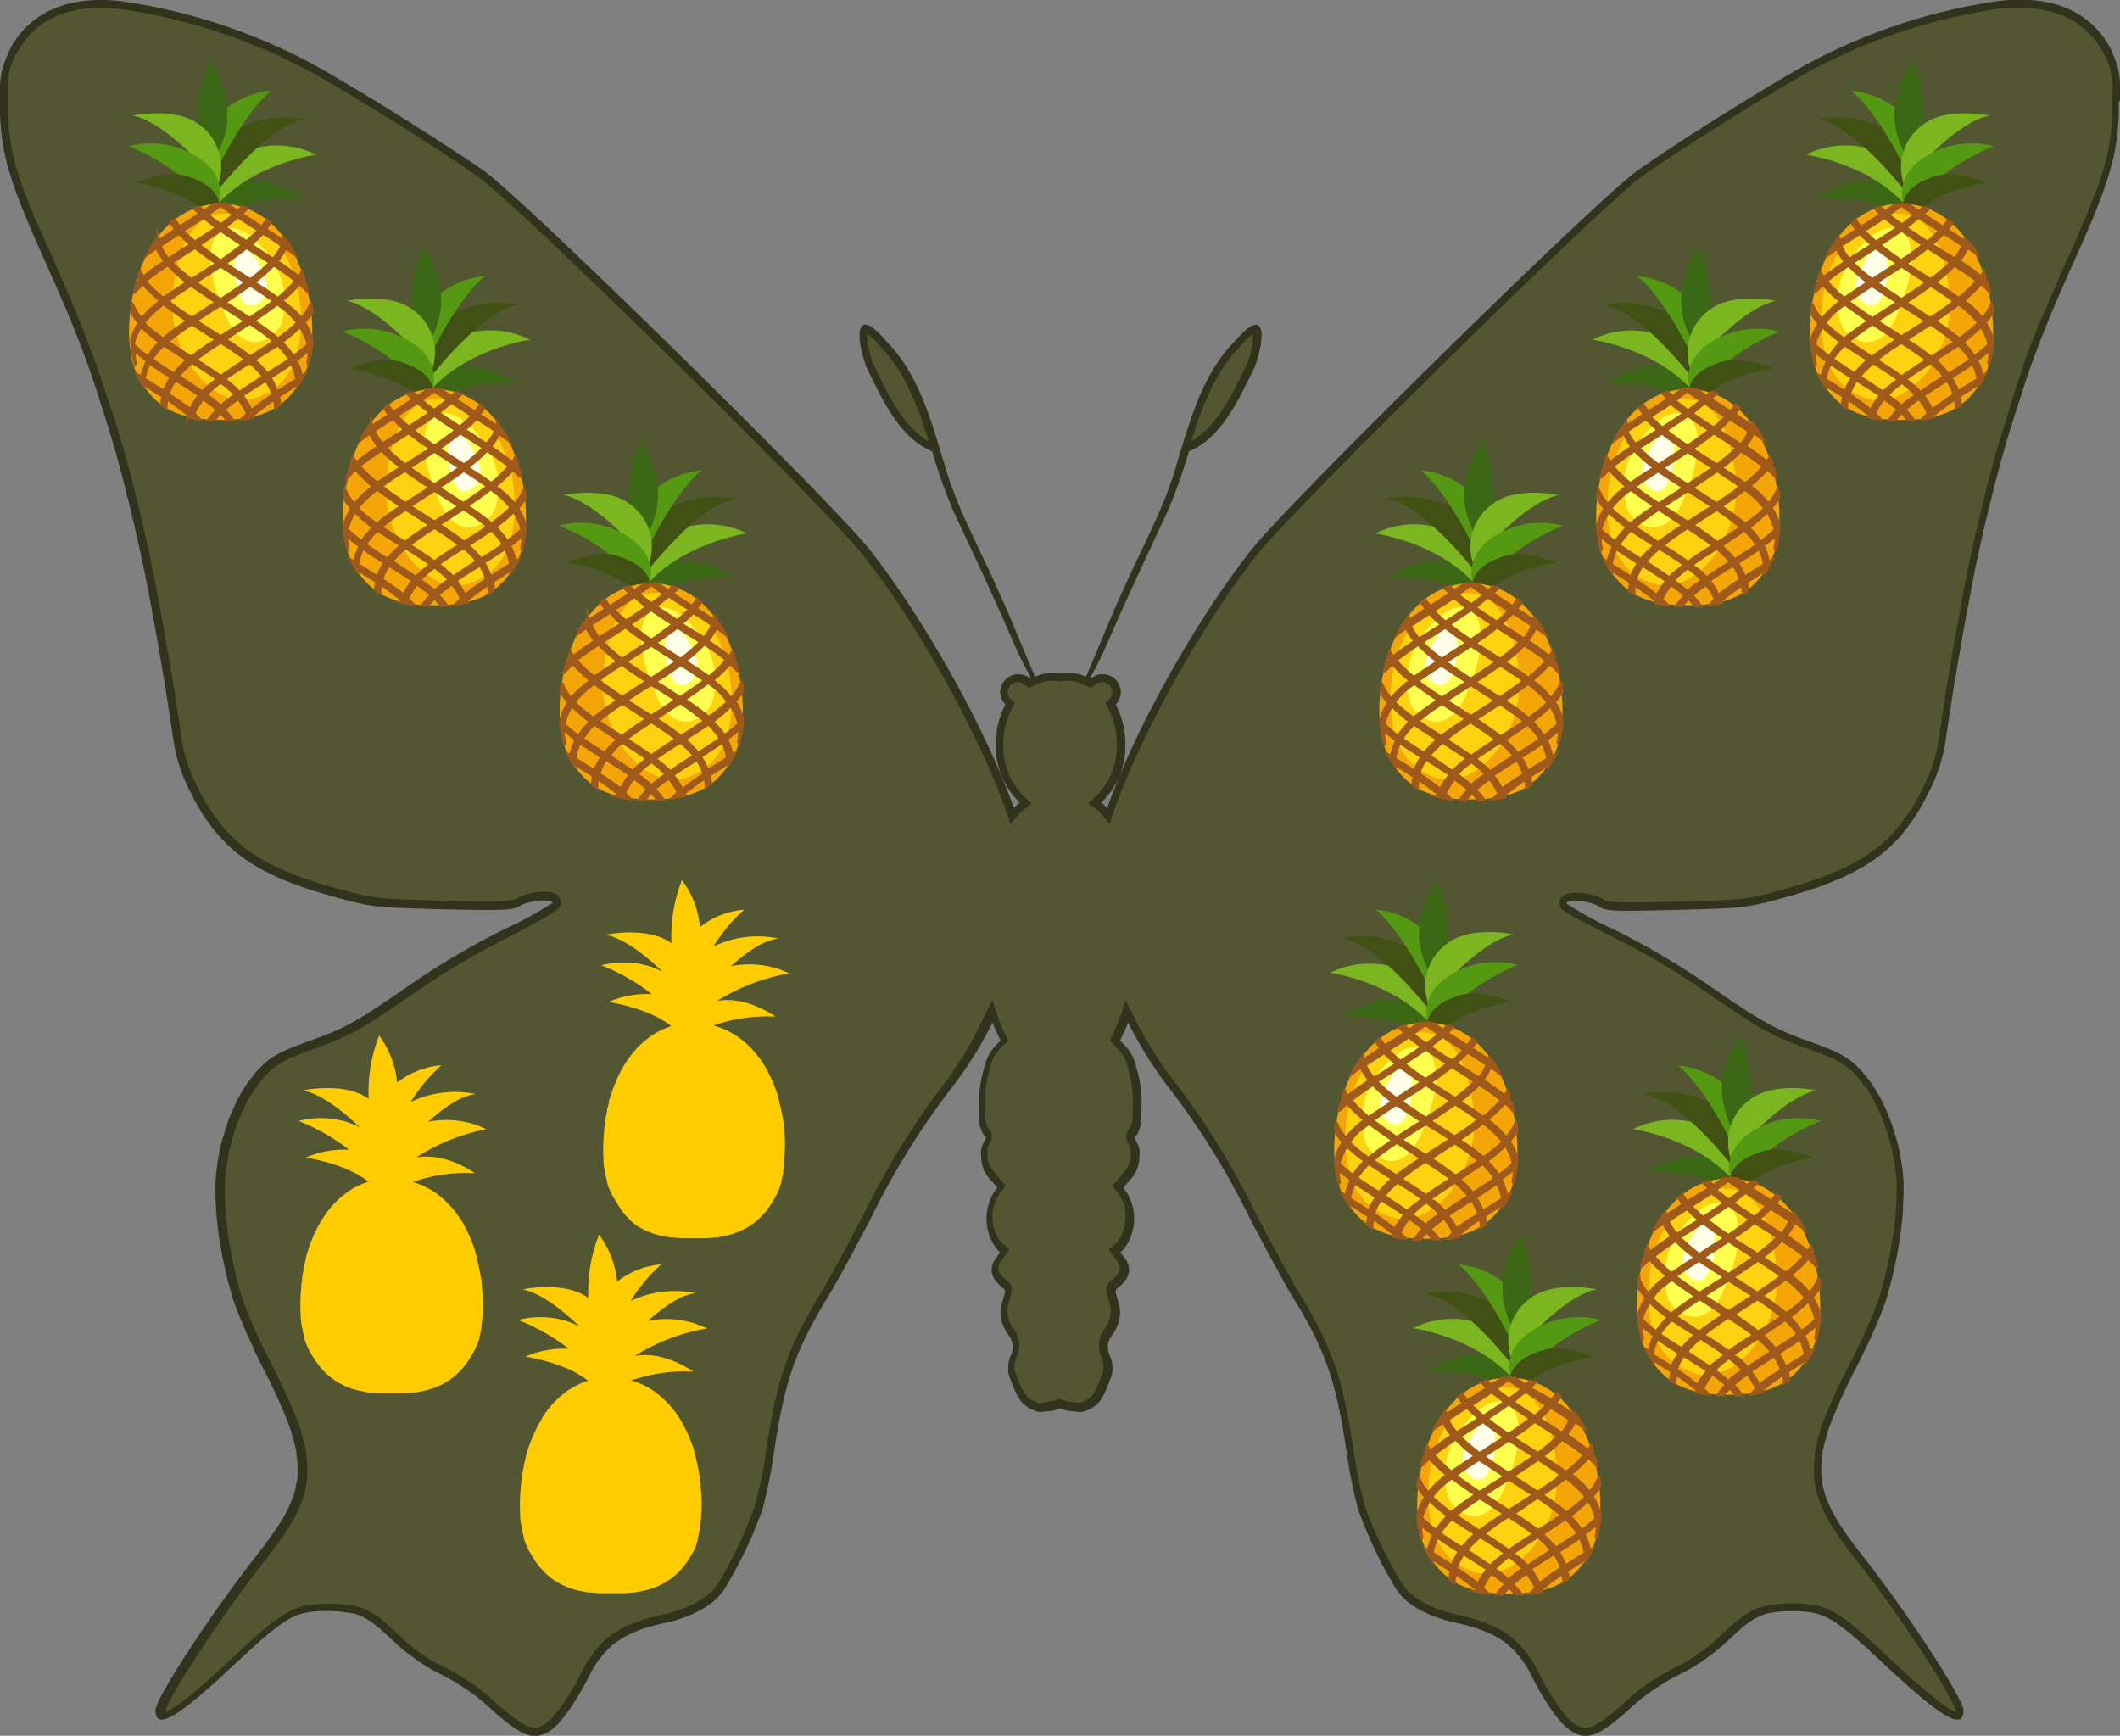 <svg id="Layer_1" data-name="Layer 1" xmlns="http://www.w3.org/2000/svg" viewBox="0 0 270.26 221.26"><rect x="0" y="0" width="270.26" height="221.26" fill="#808080" stroke="none"/><defs><style>.cls-1{fill:#31331c;}.cls-2{fill:#525731;}.cls-3{fill:#3c6715;}.cls-4{fill:#7bb51f;}.cls-5{fill:#405113;}.cls-6{fill:#549911;}.cls-7{fill:#f4a608;}.cls-8{fill:#fdd211;}.cls-9{fill:#ffff50;}.cls-10{fill:#ffffe9;}.cls-11{fill:#9e591b;stroke:#9e591b;stroke-miterlimit:10;stroke-width:0.32px;}.cls-12{fill:#fc0;}</style></defs><title>pineapply3</title><path class="cls-1" d="M270.26,12.79c0-.35,0-.69,0-1v-.05a10,10,0,0,0-.91-4.84l0-.07c-.13-.3-.26-.59-.42-.87l0,0c-2.56-4.6-7.5-6.66-14.23-5.82a73.5,73.5,0,0,0-24.38,8.06c-5.87,3.27-17.51,10.59-21.74,13.67-5.35,3.89-44.12,42-49,48.14-7.07,8.93-15,23.09-18.43,33a4.38,4.38,0,0,0-.76-.7,10,10,0,0,0,3.07-7.43,10.81,10.81,0,0,0-1.23-5.08,2.24,2.24,0,0,0,.66-1.58,2.31,2.31,0,0,0-2.34-2.28,2.33,2.33,0,0,0-1.49.56l-.11-.05a47.57,47.57,0,0,0,2.24-4.52c2.45-5.67,5.1-11.24,7.7-16.84a69.71,69.71,0,0,0,2.68-7.56c4.25-1.74,6.49-6.91,8.36-10.69,1.3-3.45,1.73-8.29-2.53-3.33-4.12,4.19-5.67,10-7.35,15.5-1.56,5.64-4.47,10.74-6.81,16.06-1.71,3.68-3.17,7.47-4.79,11.19a5.88,5.88,0,0,0-2.25-.49,5.81,5.81,0,0,0-1,.09,5.81,5.81,0,0,0-1-.09,5.88,5.88,0,0,0-2.25.49c-1.61-3.72-3.08-7.51-4.79-11.19-2.34-5.32-5.25-10.42-6.81-16.06-1.67-5.46-3.23-11.31-7.35-15.5-4.26-5-3.82-.12-2.53,3.33,1.86,3.78,4.11,8.95,8.36,10.69a69.74,69.74,0,0,0,2.68,7.56c2.61,5.59,5.26,11.17,7.7,16.84a47.57,47.57,0,0,0,2.24,4.52l-.11.05a2.33,2.33,0,0,0-1.49-.56,2.31,2.31,0,0,0-2.34,2.28,2.24,2.24,0,0,0,.66,1.58,10.81,10.81,0,0,0-1.23,5.08,10,10,0,0,0,3.07,7.43,4.36,4.36,0,0,0-.76.7c-3.47-9.89-11.36-24.05-18.43-33-4.87-6.15-43.65-44.25-49-48.14C57.55,18.84,45.91,11.52,40,8.24A73.5,73.5,0,0,0,15.66.18C8.93-.66,4,1.41,1.42,6l0,0c-.15.28-.28.57-.42.87l0,.07A10,10,0,0,0,0,11.75v.05c0,.3,0,.64,0,1,0,0,0,.07,0,.11H0c0,.22,0,.43,0,.67a28.09,28.09,0,0,0,1.36,8.88l.1.32q.21.66.47,1.38l.12.35h0c.75,2.05,1.76,4.46,3.1,7.47l.56,1.27c.71,1.58,1.33,3,1.91,4.31h0c.44,1,.85,2,1.24,2.9h0l.32.79h0l.09.22c.95,2.33,1.76,4.51,2.56,6.84h0c.34,1,.68,2,1,3.11h0l.23.71h0l.49,1.56h0l.52,1.66.08.27c.34,1.12.68,2.3,1,3.51l.24.9c.46,1.72.92,3.54,1.37,5.41h0c.55,2.31,1.1,4.73,1.63,7.28.35,1.7.69,3.45,1,5.25h0l.06.32q.66,3.51,1.28,7.27c.11.64.21,1.26.32,1.9q.42,2.62.83,5.35l.07.45h0c0,.19.05.37.08.55h0a21.19,21.19,0,0,0,2.42,7.48,24.5,24.5,0,0,0,3.09,4.82l.2.24q.38.44.78.85l.37.38q.44.43.92.83l.2.18h0c2.9,2.38,6.69,4.07,12.14,5.6,5.17,1.45,5.56,1.5,14.27,1.71,7.83.19,9.08.13,9.92-.46s4.09-.95,4.09-.35a46.06,46.06,0,0,1-6.26,3.41,100.75,100.75,0,0,0-12.1,7.17c-6.46,4.5-8.15,5.45-12.58,7-.74.27-1.35.5-1.91.72l-.22.09-.75.31-.29.13-.55.26-.32.17-.4.22-.38.24-.25.17q-.29.21-.56.45h0a14.3,14.3,0,0,0-1.25,1.24c-.14.15-.26.35-.4.52-.26.32-.52.64-.77,1s-.32.52-.48.78-.42.7-.62,1.08-.26.53-.39.8c-.2.43-.4.88-.58,1.33-.1.25-.2.49-.29.75-.19.54-.37,1.08-.53,1.64,0,.15-.1.28-.14.43h0a27.24,27.24,0,0,0-.94,5.64h0c0,.44,0,.89,0,1.33s0,1.19.07,1.85c0,.15,0,.3,0,.46q.08.93.2,1.93l0,.13a55.69,55.69,0,0,0,1.91,9.07l0,.08a62.12,62.12,0,0,0,2.61,6.22l0,.09.51,1.06.11.23.33.67h0l.16.31a75.82,75.82,0,0,1,3.34,7.25h0c.17.45.32.88.46,1.3l0,.12c.13.39.24.77.34,1.14l.06.24c.09.34.16.68.22,1,0,.1,0,.19,0,.29a12.37,12.37,0,0,1,.14,1.38c0,.22,0,.43,0,.65s0,.31,0,.47,0,.49-.06.73,0,.29-.07.43-.09.49-.15.74-.07.28-.11.42c-.7,2.37-2.26,4.76-4.72,7.89-5.9,7.52-13,18.37-13,19.91,0,2.56,2.75,1,9.7-5.52,4.35-4.08,6.4-5.85,8.31-6.6a6.67,6.67,0,0,1,.73-.24l.2-.05a12.38,12.38,0,0,1,2.85-.25,13,13,0,0,1,3.07.27H45a6.3,6.3,0,0,1,.73.24l.13.05a6.67,6.67,0,0,1,.69.33l.15.09c.23.14.47.29.71.46l.13.1c.26.19.53.4.82.65h0c.31.27.65.56,1,.89h0l.92.86a24.3,24.3,0,0,0,2,1.68h0l.2.14q.7.53,1.42,1l.49.31q.78.47,1.59.87l.25.14a24.83,24.83,0,0,1,2.55,1.45,23.39,23.39,0,0,1,3,2.22c4.62,4.22,6.13,4.87,8.25,3.57,1.35-.84,3.32-3.58,5.05-7a12.73,12.73,0,0,1,2.4-3.43,9.89,9.89,0,0,1,1.29-1.09l.09-.05a11.1,11.1,0,0,1,1.41-.81l.4-.18a15.17,15.17,0,0,1,1.45-.56l.37-.12c.66-.2,1.36-.38,2.12-.54l.61-.15.77-.19.62-.19.81-.28.47-.18q.52-.22,1-.46l.18-.09a11.85,11.85,0,0,0,1.12-.67h0a8.65,8.65,0,0,0,2-1.87,55.46,55.46,0,0,0,5-10.38,63.88,63.88,0,0,0,1.5-7.45c1.38-9.13,2.7-12.86,7-19.93.92-1.5,3.37-6,5.44-10a96.81,96.81,0,0,1,10.65-17,51.59,51.59,0,0,0,4.76-7.75,12.33,12.33,0,0,0,.54,1.32l.47,1-.6.61a5.59,5.59,0,0,0-1.45,2.78,14.62,14.62,0,0,0-.68,5.12c0,1.94,0,2.24.31,2.92a1.85,1.85,0,0,0,.42.75c.21,0,.13.36-.18.88a2.61,2.61,0,0,0-.29,1.61,4.32,4.32,0,0,0,1.38,3.28l.68.8-.34.46a6.38,6.38,0,0,0,.34,7.46l.38.32-.46.6c-1,1.36-.86,2.54.6,3.79.6.51.6.26.05,2.18a3.71,3.71,0,0,0-.13,1.51,5,5,0,0,0,1,2.5,2.42,2.42,0,0,1,.29,2.56,3.89,3.89,0,0,0-.23,2.6c.94,2.43,1.36,4,3.87,4.64l1.75-.18.91-.29.91.29,1.75.18c2.52-.6,2.93-2.21,3.87-4.64a3.89,3.89,0,0,0-.23-2.6,2.42,2.42,0,0,1,.29-2.56,5,5,0,0,0,1-2.5,3.7,3.7,0,0,0-.13-1.51c-.55-1.92-.55-1.67.05-2.18,1.46-1.25,1.64-2.43.6-3.79l-.46-.6.38-.32a6.38,6.38,0,0,0,.34-7.46l-.34-.46.68-.8a4.32,4.32,0,0,0,1.38-3.28,2.61,2.61,0,0,0-.29-1.61c-.31-.52-.38-.88-.18-.88a1.86,1.86,0,0,0,.42-.75c.27-.68.3-1,.31-2.92a14.63,14.63,0,0,0-.68-5.12,5.59,5.59,0,0,0-1.45-2.78l-.6-.61.47-1a12.33,12.33,0,0,0,.54-1.32,51.58,51.58,0,0,0,4.76,7.75,96.81,96.81,0,0,1,10.65,17c2.08,4,4.53,8.53,5.44,10,4.33,7.07,5.64,10.8,7,19.93a63.88,63.88,0,0,0,1.5,7.45,55.45,55.45,0,0,0,5,10.38,8.62,8.62,0,0,0,2,1.86h0a11.87,11.87,0,0,0,1.13.67l.18.08q.48.24,1,.46l.47.18.81.28.62.19.77.19.61.15c.76.16,1.46.34,2.12.54l.37.12a15.09,15.09,0,0,1,1.45.56l.4.18a11.1,11.1,0,0,1,1.41.81l.09.05a9.91,9.91,0,0,1,1.29,1.09,12.73,12.73,0,0,1,2.4,3.43c1.73,3.46,3.7,6.21,5.05,7,2.12,1.31,3.63.66,8.25-3.57a23.35,23.35,0,0,1,3-2.21,24.87,24.87,0,0,1,2.57-1.46l.25-.14q.82-.4,1.59-.87l.49-.31q.72-.46,1.42-1l.2-.14h0a24.27,24.27,0,0,0,2-1.67l.92-.86h0c.36-.33.69-.62,1-.89h0c.29-.24.56-.45.82-.65l.13-.09c.24-.17.48-.33.71-.46l.15-.08a6.69,6.69,0,0,1,.69-.33l.13-.05a6.31,6.31,0,0,1,.74-.24h.06a13,13,0,0,1,3.07-.27,12.38,12.38,0,0,1,2.85.25l.2.05a6.65,6.65,0,0,1,.73.24c1.92.76,4,2.53,8.31,6.6,7,6.52,9.7,8.08,9.7,5.52,0-1.53-7.08-12.39-13-19.91-2.46-3.13-4-5.52-4.72-7.89,0-.14-.08-.28-.11-.41s-.11-.5-.16-.75-.05-.29-.07-.43,0-.48-.06-.73,0-.31,0-.47,0-.42,0-.63a12.35,12.35,0,0,1,.15-1.39c0-.09,0-.19,0-.28.06-.33.14-.66.22-1l.06-.24q.15-.56.34-1.14l0-.12c.14-.42.29-.85.46-1.3h0a75.54,75.54,0,0,1,3.34-7.25l.16-.31h0l.33-.67.11-.23.49-1,.06-.12a62.15,62.15,0,0,0,2.6-6.21l0-.08a55.66,55.66,0,0,0,1.9-9.07l0-.14q.12-1,.2-1.93c0-.16,0-.31,0-.46,0-.66.08-1.29.07-1.84s0-.88,0-1.33h0a27.24,27.24,0,0,0-.94-5.64h0c0-.15-.1-.28-.14-.43-.16-.56-.34-1.11-.53-1.64-.09-.25-.19-.5-.29-.74-.18-.46-.38-.9-.58-1.33-.13-.27-.26-.54-.39-.8s-.41-.73-.62-1.08-.31-.53-.48-.78-.51-.68-.77-1c-.14-.17-.26-.36-.4-.52a14.3,14.3,0,0,0-1.25-1.24h0c-.18-.16-.37-.31-.57-.45l-.25-.17-.37-.24-.4-.23-.32-.17-.55-.26-.29-.13-.75-.31-.23-.09-1.05-.4h0l-.86-.31c-4.42-1.59-6.12-2.54-12.58-7a100.75,100.75,0,0,0-12.1-7.17,46.06,46.06,0,0,1-6.26-3.41c0-.6,3.12-.33,4.09.35s2.08.65,9.92.46c8.71-.21,9.1-.26,14.27-1.71,5.44-1.53,9.24-3.22,12.14-5.6h0l.2-.18q.48-.4.92-.83l.36-.37q.41-.41.79-.86l.2-.24a24.51,24.51,0,0,0,3.09-4.82,21.19,21.19,0,0,0,2.42-7.48h0c0-.18.05-.36.08-.55h0l.07-.45q.41-2.73.83-5.35c.1-.65.21-1.26.32-1.9q.63-3.76,1.28-7.28l.06-.31h0c.34-1.8.68-3.56,1-5.25.53-2.55,1.07-5,1.63-7.28h0c.45-1.89.91-3.71,1.37-5.43l.23-.87c.33-1.21.67-2.39,1-3.51l.09-.3.51-1.63h0l.49-1.56h0l.23-.71h0c.35-1.09.69-2.12,1-3.11h0c.79-2.33,1.61-4.5,2.55-6.83l.09-.23h0l.32-.79h0c.38-.92.79-1.88,1.23-2.9h0c.58-1.33,1.2-2.73,1.91-4.31l.55-1.24c1.35-3,2.36-5.43,3.11-7.49h0l.12-.36q.25-.71.47-1.37l.1-.32a28.08,28.08,0,0,0,1.36-8.87c0-.25,0-.45,0-.67h0S270.26,12.83,270.26,12.79Z"/><path class="cls-2" d="M202.11,220.26a2.48,2.48,0,0,1-1.3-.46c-1-.61-2.81-2.9-4.68-6.64a13.73,13.73,0,0,0-2.6-3.69,10.76,10.76,0,0,0-1.42-1.2l-.12-.07a12,12,0,0,0-1.51-.87l-.34-.16-.09,0a16.06,16.06,0,0,0-1.54-.6l-.38-.13c-.73-.22-1.46-.41-2.21-.57l-.32-.08-.25-.07-.74-.18-.55-.17-.79-.27-.44-.17q-.49-.2-.94-.43l-.11-.05a10.74,10.74,0,0,1-1-.6l-.08-.06a7.65,7.65,0,0,1-1.79-1.64A54.54,54.54,0,0,1,174,192a64,64,0,0,1-1.46-7.28c-1.41-9.29-2.75-13.09-7.16-20.3-.9-1.47-3.33-5.94-5.41-10a97.88,97.88,0,0,0-10.73-17.17,50.11,50.11,0,0,1-4.66-7.59l-1.08-2.17-.76,2.3a11.37,11.37,0,0,1-.5,1.22l-.76,1.65,1.08,1.1a4.65,4.65,0,0,1,1.21,2.37,13.69,13.69,0,0,1,.63,4.83c0,1.91,0,2.06-.23,2.55-.05.14-.11.25-.15.33a1.09,1.09,0,0,0-.31.34,1.85,1.85,0,0,0,.28,1.83c.11.19.16.26.16,1.1,0,1-.14,1.43-1.15,2.64l-1.18,1.41.82,1.09a5,5,0,0,1,.79,3.64,5.24,5.24,0,0,1-1,2.46l-1.11.93,1,1.36c.62.81.72,1.41-.46,2.42l-.14.11c-.91.74-.74,1.34-.36,2.65l.13.45a2.73,2.73,0,0,1,.09,1.12,4,4,0,0,1-.82,2.09,3.39,3.39,0,0,0-.38,3.41,3,3,0,0,1,.22,2l-.2.51c-.77,2-1.13,3-2.8,3.42l-1.47-.15-1.12-.35-1.12.35-1.48.15c-1.67-.45-2-1.4-2.8-3.42l-.19-.51a3,3,0,0,1,.22-2,3.39,3.39,0,0,0-.38-3.41,4,4,0,0,1-.82-2.09,2.72,2.72,0,0,1,.09-1.12l.13-.45c.38-1.31.56-1.91-.36-2.65l-.14-.11c-1.18-1-1.08-1.61-.46-2.42l1-1.36-1.12-.93a5.26,5.26,0,0,1-1-2.46,5,5,0,0,1,.79-3.63l.83-1.1-1.19-1.41c-1-1.21-1.14-1.63-1.14-2.64,0-.83,0-.9.15-1.09a1.85,1.85,0,0,0,.28-1.84,1.09,1.09,0,0,0-.31-.35c0-.08-.09-.19-.15-.33-.2-.49-.23-.64-.24-2.55a13.67,13.67,0,0,1,.63-4.83,4.64,4.64,0,0,1,1.21-2.37l1.08-1.1-.76-1.65a11.46,11.46,0,0,1-.5-1.22l-.76-2.3-1.08,2.17A50.21,50.21,0,0,1,121,137.3a97.79,97.79,0,0,0-10.73,17.17c-2.08,4-4.51,8.49-5.41,10-4.41,7.21-5.75,11-7.16,20.3A64,64,0,0,1,96.21,192,54.44,54.44,0,0,1,91.4,202.1a7.65,7.65,0,0,1-1.79,1.65l-.11.08c-.32.21-.63.39-.94.55l-.18.09c-.29.15-.6.29-.92.42l-.4.16-.8.28-.59.19-.66.17-.35.09-.31.08c-.75.16-1.48.34-2.21.57l-.38.13a16.25,16.25,0,0,0-1.55.6l-.1,0-.33.15a11.88,11.88,0,0,0-1.53.88l-.09.05a10.79,10.79,0,0,0-1.43,1.21,13.74,13.74,0,0,0-2.59,3.69c-1.87,3.75-3.7,6-4.68,6.64a2.47,2.47,0,0,1-1.3.46c-1.07,0-2.63-1.06-5.75-3.91A24.23,24.23,0,0,0,59.27,214a25.27,25.27,0,0,0-2.67-1.51l-.25-.13c-.51-.25-1-.53-1.51-.82l-.46-.29c-.46-.3-.92-.61-1.36-.95l-.19-.14A23.12,23.12,0,0,1,51,208.57l-.94-.87-1.23-1.13v0c-.24-.2-.46-.37-.68-.53L48,206q-.39-.28-.78-.51l-.18-.1a7.77,7.77,0,0,0-.78-.38l-.12,0a7.67,7.67,0,0,0-.89-.29l-.1,0a13.66,13.66,0,0,0-3.28-.29,13.56,13.56,0,0,0-3.08.27l-.24.06a7.65,7.65,0,0,0-.83.27c-2.13.84-4.27,2.72-8.63,6.81-5.31,5-7.29,6.18-8,6.38,0,0,0-.08,0-.13.21-1.37,6.47-11.26,12.77-19.29,2.37-3,4.11-5.57,4.89-8.22,0-.15.09-.3.13-.46s.12-.54.17-.81l0-.1c0-.13,0-.25.06-.38s.05-.53.07-.8v-.15c0-.12,0-.24,0-.36s0-.35,0-.53v-.17a13.32,13.32,0,0,0-.16-1.49l0-.3c-.06-.35-.15-.71-.24-1.07l-.06-.25c-.1-.39-.22-.78-.35-1.19l0-.12c-.14-.43-.3-.88-.48-1.34a75,75,0,0,0-3.38-7.35l-.56-1.12-.54-1.12a61.13,61.13,0,0,1-2.6-6.18,55.3,55.3,0,0,1-1.89-9l0-.13c-.08-.66-.15-1.29-.19-1.89l0-.45c0-.63-.07-1.24-.07-1.77,0-.21,0-.42,0-.64h0l0-.64a26.09,26.09,0,0,1,.91-5.43l.06-.22.06-.18c.16-.54.33-1.07.51-1.58.09-.25.18-.48.28-.72.18-.44.36-.86.56-1.28s.25-.53.37-.77.39-.69.59-1l.13-.21c.11-.18.21-.36.33-.53.22-.33.47-.62.71-.92l.21-.27a2.62,2.62,0,0,1,.16-.21,13.14,13.14,0,0,1,1.16-1.16c.16-.14.33-.28.5-.4l.23-.15.33-.21.36-.2.29-.16.52-.25.27-.12.73-.3.17-.07,1.94-.73c4.5-1.61,6.3-2.62,12.81-7.16a100,100,0,0,1,12-7.09C71.5,116,71.5,115.72,71.5,115c0-.5-.27-1.33-2.08-1.33a7.36,7.36,0,0,0-3.58.86c-.35.24-1,.37-3.6.37-1.23,0-2.89,0-5.72-.1-8.67-.21-8.93-.24-14-1.67-5.46-1.53-9.09-3.2-11.77-5.41l-.19-.16c-.3-.26-.59-.52-.87-.79l-.35-.35q-.39-.4-.75-.81l-.19-.22a23.51,23.51,0,0,1-3-4.63,20.2,20.2,0,0,1-2.33-7.2l-.15-1q-.41-2.74-.83-5.36l-.32-1.91c-.42-2.5-.84-4.91-1.27-7.19l-.08-.42c-.34-1.8-.68-3.57-1-5.27-.41-2-.85-4-1.34-6.08h0l-.29-1.23c-.48-2-.93-3.8-1.37-5.44l-.24-.9c-.31-1.13-.62-2.22-.94-3.28h0l-.67-2.18L13.78,51c-.34-1.05-.67-2.06-1-3l-.52-1.52h0c-.64-1.81-1.31-3.55-2.05-5.38l-.34-.84h0L9.79,40c-.38-.93-.8-1.89-1.24-2.91L8,35.79H8c-.41-.93-.85-1.91-1.33-3l-.55-1.26C4.68,28.42,3.7,26.07,3,24.15l-.16-.45q-.23-.64-.42-1.23l-.09-.31A27,27,0,0,1,1,13.57v-.78c0-.35,0-.68,0-1a9.09,9.09,0,0,1,.82-4.49l.07-.14L2,7l.3-.48C4.29,2.9,7.94,1,12.83,1a22,22,0,0,1,2.71.18,73,73,0,0,1,24,7.94C45.44,12.4,57,19.65,61.19,22.72c5.25,3.81,44,41.91,48.8,48,7,8.8,14.83,22.86,18.27,32.69l.57,1.64,1.13-1.32a3.39,3.39,0,0,1,.59-.54l1-.73-.92-.83a9,9,0,0,1-2.73-6.69A9.82,9.82,0,0,1,129,90.28l.35-.65-.52-.52a1.25,1.25,0,0,1-.37-.88,1.31,1.31,0,0,1,1.34-1.28,1.33,1.33,0,0,1,.85.33l.52.43.52-.28.59-.24a4.88,4.88,0,0,1,1.87-.42,4.77,4.77,0,0,1,.81.08l.17,0,.17,0a4.75,4.75,0,0,1,.81-.08,4.88,4.88,0,0,1,1.87.42l.68.28.4.18.55-.37a1.33,1.33,0,0,1,.85-.33,1.31,1.31,0,0,1,1.34,1.28,1.25,1.25,0,0,1-.37.88l-.52.52.35.65a9.81,9.81,0,0,1,1.11,4.61,9,9,0,0,1-2.73,6.69l-.92.83,1,.73a3.39,3.39,0,0,1,.59.54l1.13,1.32.57-1.64c3.45-9.83,11.3-23.89,18.27-32.69,4.79-6,43.55-44.14,48.8-48,4.23-3.07,15.75-10.32,21.63-13.6a73,73,0,0,1,24-7.94A22,22,0,0,1,257.44,1C262.33,1,266,2.9,268,6.49l.52.94a9,9,0,0,1,.77,4.34c0,.35,0,1.47,0,1.47v.34a27,27,0,0,1-1.32,8.58l-.1.32c-.14.43-.29.87-.46,1.33l-.13.34c-.71,1.94-1.66,4.23-3.08,7.43l-.55,1.24c-.48,1.06-.92,2-1.33,3h0l-.58,1.35c-.44,1-.86,2-1.24,2.91L260,41.12h0c-.68,1.68-1.3,3.28-1.89,4.93v0L257.47,48c-.34,1-.68,2-1,3.13l-.35,1.1h0l-1,3.25h0c-.33,1.09-.65,2.23-1,3.4l-.23.88c-.44,1.64-.89,3.43-1.38,5.46l-.29,1.23h0c-.49,2.12-.94,4.12-1.34,6.08-.35,1.7-.7,3.47-1,5.27l-.22,1.19h0c-.38,2.08-.76,4.22-1.13,6.43l-.32,1.91q-.42,2.63-.83,5.36l-.15,1a20.2,20.2,0,0,1-2.33,7.2,23.57,23.57,0,0,1-3,4.63l-.13.15c-.3.35-.55.62-.81.88l-.35.35c-.28.27-.57.53-.87.79l-.19.16c-2.69,2.21-6.32,3.88-11.77,5.41-5.1,1.43-5.36,1.46-14,1.67-2.83.07-4.49.1-5.72.1-2.58,0-3.26-.13-3.6-.37a7.36,7.36,0,0,0-3.58-.86c-1.81,0-2.08.83-2.08,1.33,0,.67,0,.94,6.82,4.31a100,100,0,0,1,12,7.09c6.51,4.54,8.31,5.54,12.81,7.16l1,.36.9.34.22.09.72.3.25.11.54.25.23.12.42.23.3.19.26.17c.16.11.31.23.46.36l0,0a13.36,13.36,0,0,1,1.16,1.16c.06.06.11.14.16.21l.2.27c.25.3.49.6.72.93.11.16.22.34.32.52l.13.22c.2.33.4.67.59,1s.25.51.37.77c.2.42.38.84.56,1.28.09.24.19.47.28.71.19.52.36,1,.52,1.58l.06.2.06.2a26.07,26.07,0,0,1,.91,5.43l0,.64h0c0,.21,0,.42,0,.63,0,.54,0,1.14-.07,1.77l0,.45q-.07.91-.19,1.88l0,.13a54.55,54.55,0,0,1-1.87,8.9l0,.1a60.92,60.92,0,0,1-2.55,6.07l-.69,1.43-.45.9A75.72,75.72,0,0,0,232.5,181c-.17.46-.33.91-.47,1.34l0,.13c-.13.4-.25.8-.35,1.19l0,.16c-.11.46-.2.81-.26,1.16l0,.21a14.14,14.14,0,0,0-.17,1.6v.16c0,.18,0,.36,0,.53s0,.24,0,.36v.15c0,.27,0,.54.07.8s0,.24.06.35l0,.12c0,.28.1.55.17.82s.08.3.12.45c.79,2.66,2.52,5.21,4.89,8.23,6.3,8,12.56,17.91,12.77,19.33,0,0,0,.06,0,.09-.73-.2-2.7-1.4-8-6.38-4.36-4.09-6.5-6-8.63-6.81a7.73,7.73,0,0,0-.84-.27l-.24-.06a18.07,18.07,0,0,0-6.38,0,7.17,7.17,0,0,0-.92.29L224,205a7.32,7.32,0,0,0-.78.38l-.16.09c-.27.16-.53.33-.8.52l-.15.11-.55.42v-.06l-1.35,1.24-.94.87a22.87,22.87,0,0,1-1.88,1.61l-.19.14c-.44.33-.9.65-1.35.94l-.47.3c-.5.3-1,.58-1.52.83l-.18.1A27.26,27.26,0,0,0,211,214a24.16,24.16,0,0,0-3.12,2.31C204.74,219.2,203.18,220.26,202.11,220.26Zm-50.25-164c1.37-4.4,3-8.78,6.17-12a9.39,9.39,0,0,1,1.71-1.66,11,11,0,0,1-.83,3.94l-.39.79C156.92,50.53,155,54.51,151.85,56.24Zm-33.45,0c-3.13-1.73-5.07-5.71-6.65-9l-.43-.88a10.78,10.78,0,0,1-.79-3.85,9.17,9.17,0,0,1,1.66,1.62C115.43,47.46,117,51.84,118.41,56.24Z"/><path class="cls-3" d="M188.54,73.67s-4-4.94-11.52-.1c0,0,8.82-.56,10.86,3.59Z"/><path class="cls-4" d="M187.42,69.33A11.35,11.35,0,0,0,175.31,68s7.76,1.07,12.57,6.29Z"/><path class="cls-5" d="M187.95,72.72S181.17,64,176.66,63.6A13.4,13.4,0,0,1,189.46,68Z"/><path class="cls-6" d="M188.08,70.18s-3.42-7.34-7-10.24a11.09,11.09,0,0,1,9.12,6.55Z"/><path class="cls-3" d="M188.14,68.19s-3.84-5.37.86-12.06A19.93,19.93,0,0,1,189.82,68Z"/><path class="cls-4" d="M190.32,64.21c2.95-2.25,8.4-1.11,8.4-1.11-4.78,1-10.92,8.72-10.92,8.72A6.67,6.67,0,0,1,190.32,64.21Z"/><path class="cls-6" d="M193,67.18a11.3,11.3,0,0,1,6.28-.17s-7.37,2.63-11,8.73C188.26,75.74,184.92,70.1,193,67.18Z"/><path class="cls-5" d="M188.47,77.42s-3.28-4.42,3.2-6.5c1.64-.53,3.88-.32,6.7.77,0,0-8.75,1.25-9.9,5.73"/><path class="cls-7" d="M187.51,101.91c-5.39,0-8.32-1.51-10.45-5.39s-1.42-11.63,1.52-16.59c2.13-3.6,5.3-5.58,8.93-5.58s6.8,2,8.93,5.58c2.94,5,3.65,12.72,1.52,16.59S192.91,101.91,187.51,101.91Z"/><path class="cls-8" d="M183.84,76.36c2.35-1.12,8.45-2.74,9.76,9.15.9,8.18-5.5,15.32-10.54,13.63s-6.26-6.62-5.65-12.35C177.91,82.25,180.34,78,183.84,76.36Z"/><path class="cls-9" d="M179.73,89.44c-.79-3-.53-6.78,3.29-10.4,4.17-4,8.23-.53,3.94,9.42C184.28,94.67,180.16,91.13,179.73,89.44Z"/><path class="cls-10" d="M181.87,83.72c.67-1.77,1.87-4.1,3.19-3.46s.64,5.33-.53,6.65S180.92,86.22,181.87,83.72Z"/><path class="cls-11" d="M197.82,96.32a7.11,7.11,0,0,0-.7-2c.57-.42,1.11-.85,1.6-1.29a4.33,4.33,0,0,1-.11,1.47.32.32,0,0,0,.06.29,14.14,14.14,0,0,0,.5-3.1l0,0a7.6,7.6,0,0,0-1-2.21,8.07,8.07,0,0,0,1-1.32q-.06-.55-.15-1.1a.32.32,0,0,0-.08.11A6.34,6.34,0,0,1,197.71,89a11,11,0,0,0-1.54-1.6c-.26-.22-.55-.45-.85-.68a16.13,16.13,0,0,0,2.24-2.13,10.67,10.67,0,0,1,1,1,.31.31,0,0,0,.11.08q-.14-.61-.31-1.21l-.38-.35.19-.29q-.13-.4-.27-.79l0,0a5.57,5.57,0,0,1-.39.63c-.78-.64-1.72-1.3-2.75-2A6.55,6.55,0,0,0,195.78,80c.42.29.83.59,1.2.87-.17-.33-.34-.66-.53-1l-.23-.37-.21-.15,0-.12h0l0,0-.38-.55,0-.06h0c0,.13-.08.27-.12.41-.68-.46-1.41-.93-2.16-1.41a8,8,0,0,0,.61-.82l-.49-.41a7.4,7.4,0,0,1-.66.89l-.25-.16-2.29-1.47q.38-.33.72-.67-.33-.13-.67-.23l-.59.54-1.32-.9c-.28,0-.55,0-.83,0s-.56,0-.84,0l-1.32.9-.59-.54-.67.23q.34.33.72.67l-2.29,1.48-.25.16a7.41,7.41,0,0,1-.66-.89l-.49.41a8,8,0,0,0,.61.82c-.75.48-1.48,1-2.16,1.41,0-.14-.09-.27-.13-.41q-.24.32-.46.66l0,.12-.22.15-.22.36q-.28.47-.53,1c.37-.29.78-.58,1.2-.87a6.57,6.57,0,0,0,1.07,1.67c-1,.68-2,1.35-2.75,2a5.58,5.58,0,0,1-.41-.67c-.09.26-.18.53-.27.8l.19.28-.38.35q-.15.55-.28,1.1a.31.31,0,0,0,.2-.1,10.63,10.63,0,0,1,.85-.85,16.1,16.1,0,0,0,2.24,2.13c-.3.23-.59.46-.85.68a11.06,11.06,0,0,0-1.54,1.6,6.34,6.34,0,0,1-1.13-1.78.32.32,0,0,0-.08-.11q-.09.55-.15,1.1a8.08,8.08,0,0,0,1,1.32,7.61,7.61,0,0,0-1,2.21l0,0a14.18,14.18,0,0,0,.5,3.1.32.32,0,0,0,.06-.29,4.37,4.37,0,0,1-.1-1.46c.49.44,1,.86,1.59,1.28a7.1,7.1,0,0,0-.7,2l-.37-.24c.07.16.15.31.23.45q.32.59.67,1.1,0-.11,0-.23l.65.41,1.73,1.09a6.47,6.47,0,0,0-.17,1.08q.3.22.62.41a5.74,5.74,0,0,1,.12-1.12,28.64,28.64,0,0,1,2.68,2l-.08.25a13.84,13.84,0,0,0,1.57.28c-.23-.25-.47-.49-.73-.72a7.78,7.78,0,0,1,1.16-1.88c.56.4,1.09.8,1.57,1.21l.2.18a10,10,0,0,0-1.11,1.31l.77,0a9.77,9.77,0,0,1,.8-.91,9.69,9.69,0,0,1,.8.91l.77,0a10,10,0,0,0-1.11-1.31l.2-.18c.48-.41,1-.82,1.57-1.21a7.7,7.7,0,0,1,1.16,1.88c-.26.23-.5.48-.73.72a13.85,13.85,0,0,0,1.56-.28c0-.08,0-.17-.08-.26a28.61,28.61,0,0,1,2.68-2,5.74,5.74,0,0,1,.12,1.12q.32-.19.62-.41a6.56,6.56,0,0,0-.17-1.08l1.73-1.1.65-.41c0,.08,0,.16,0,.23.23-.35.46-.71.68-1.11.08-.15.15-.3.23-.45Zm.79-4a18.65,18.65,0,0,1-1.81,1.5A9.89,9.89,0,0,0,195.3,92a19.13,19.13,0,0,0,2.35-2A6.77,6.77,0,0,1,198.61,92.28Zm-17.87-.38a33.33,33.33,0,0,1,3.08-2.24L185.9,91l1,.66c-1.17.76-2.26,1.5-3.16,2.2l0,0C182.72,93.19,181.7,92.55,180.74,91.9Zm2.5,2.37-.14.11A11,11,0,0,0,181.56,96c-1-.6-1.92-1.21-2.81-1.84a9.27,9.27,0,0,1,1.51-1.82C181.21,93,182.23,93.64,183.24,94.27Zm4.27-7,1.21.77,1.9,1.22-1.84,1.18-1.27.81-1.27-.81-1.84-1.18,1.9-1.22Zm0-.76c-1.09-.7-2.18-1.43-3.18-2.16l.54-.35c.88-.56,1.78-1.13,2.64-1.71.87.57,1.76,1.14,2.64,1.71l.54.35C189.69,85.09,188.6,85.82,187.51,86.52Zm1.55,1-1-.61c1.1-.72,2.19-1.44,3.18-2.16,1.08.69,2.1,1.36,3,2-.95.72-2,1.45-3.07,2.15ZM191.25,84l-.75-.48c-.79-.5-1.61-1-2.41-1.55,1-.65,1.9-1.31,2.74-2l.94.6,2,1.27A21.44,21.44,0,0,1,191.25,84Zm-3.73-2.41c-1-.65-1.9-1.3-2.74-2,.94-.61,1.87-1.22,2.74-1.84.88.62,1.8,1.23,2.74,1.84C189.41,80.24,188.48,80.9,187.51,81.54Zm-.57.38c-.8.53-1.62,1-2.41,1.55l-.75.48a21.36,21.36,0,0,1-2.49-2.14l2-1.27.94-.6C185,80.61,186,81.27,186.94,81.93Zm0,5-1,.61-2.14,1.38c-1.07-.71-2.12-1.43-3.07-2.15.9-.64,1.92-1.31,3-2C184.74,85.46,185.82,86.18,186.93,86.9Zm.59,5.12c1.17.76,2.26,1.49,3.17,2.19-1.09.68-2.18,1.38-3.17,2.11-1-.72-2.08-1.42-3.17-2.11C185.25,93.51,186.34,92.78,187.51,92Zm.59-.38,1-.66,2.08-1.33a33.36,33.36,0,0,1,3.08,2.24c-1,.66-2,1.3-3,1.93l0,0C190.35,93.14,189.27,92.4,188.1,91.64Zm6.67.69a9.24,9.24,0,0,1,1.51,1.82c-.89.63-1.85,1.24-2.81,1.84a10.85,10.85,0,0,0-1.55-1.61l-.14-.11C192.8,93.64,193.82,93,194.77,92.33Zm1-4.44a10.32,10.32,0,0,1,1.52,1.59,18.56,18.56,0,0,1-2.45,2l-.09-.08a32,32,0,0,0-3-2.17c1.07-.71,2.1-1.42,3-2.14C195.15,87.39,195.47,87.65,195.76,87.9Zm1.31-3.71a16.15,16.15,0,0,1-2.28,2.15c-.89-.65-1.9-1.32-3-2a20.58,20.58,0,0,0,2.46-2.15C195.33,82.87,196.29,83.54,197.07,84.19Zm-4.2-6.07c.83.53,1.62,1,2.37,1.55l0,.06a5.91,5.91,0,0,1-1,1.62L192.11,80l-.76-.48A17.25,17.25,0,0,0,192.87,78.12Zm-3.16-2c.81.53,1.63,1.06,2.45,1.58l.16.1a17.75,17.75,0,0,1-1.54,1.4c-.93-.6-1.85-1.2-2.72-1.81C188.65,76.93,189.2,76.51,189.72,76.08Zm-2.2-1.51c.53.38,1.08.76,1.65,1.14-.51.42-1.07.84-1.65,1.26-.58-.42-1.14-.84-1.65-1.26C186.43,75.34,187,75,187.51,74.58Zm-4.65,3.09c.81-.52,1.64-1,2.45-1.58.51.43,1.07.85,1.65,1.27-.87.61-1.79,1.21-2.72,1.81a17.8,17.8,0,0,1-1.54-1.4Zm-3.05,2.06,0-.06c.74-.5,1.54-1,2.37-1.55a17.14,17.14,0,0,0,1.52,1.42l-.76.48-2.07,1.33A5.91,5.91,0,0,1,179.81,79.72ZM178,84.18c.78-.64,1.74-1.31,2.79-2a20.55,20.55,0,0,0,2.46,2.15c-1.07.69-2.08,1.36-3,2A16.08,16.08,0,0,1,178,84.18Zm1.31,3.71c.29-.25.61-.5,1-.76.93.72,2,1.43,3,2.14a31.92,31.92,0,0,0-3,2.17l-.09.08a18.5,18.5,0,0,1-2.45-2A10.13,10.13,0,0,1,179.27,87.9Zm-2.84,4.39a6.83,6.83,0,0,1,1-2.28A19.15,19.15,0,0,0,179.73,92a9.86,9.86,0,0,0-1.5,1.82A18.66,18.66,0,0,1,176.43,92.29Zm3.87,6-1.58-1-.93-.58a6.38,6.38,0,0,1,.64-2c.88.62,1.81,1.21,2.75,1.8A7.79,7.79,0,0,0,180.3,98.27Zm3.31,2.35a31.25,31.25,0,0,0-2.76-2,7.16,7.16,0,0,1,.88-1.78l.07,0c1,.62,2,1.26,3,1.91A8.44,8.44,0,0,0,183.61,100.61Zm1.57-2.3c-1-.67-2-1.33-3-2l0,0a10.34,10.34,0,0,1,1.42-1.47l.29-.24C184.9,95.3,186,96,187,96.71c-.29.22-.56.44-.83.66A11.85,11.85,0,0,0,185.17,98.32Zm2.59,1.58-.25.22-.25-.22c-.48-.41-1-.81-1.56-1.21a11,11,0,0,1,.87-.83c.3-.25.62-.5.95-.75.33.25.65.5.95.75a11.06,11.06,0,0,1,.87.83C188.77,99.08,188.25,99.48,187.77,99.89Zm1.11-2.52c-.26-.22-.54-.44-.83-.66,1-.71,2.08-1.41,3.17-2.09l.29.24a10.35,10.35,0,0,1,1.42,1.47l0,0c-1,.64-2.07,1.3-3,2A11.8,11.8,0,0,0,188.87,97.37Zm2.55,3.24a8.39,8.39,0,0,0-1.15-1.81c1-.65,2-1.29,3-1.91l.06,0a7.16,7.16,0,0,1,.87,1.78A31.47,31.47,0,0,0,191.42,100.61Zm4.89-3.34-1.59,1a7.85,7.85,0,0,0-.89-1.76c.94-.59,1.88-1.19,2.75-1.8a6.37,6.37,0,0,1,.64,2Z"/><path class="cls-3" d="M216.19,48.92s-4-4.94-11.52-.1c0,0,8.82-.56,10.86,3.59Z"/><path class="cls-4" d="M215.07,44.58A11.35,11.35,0,0,0,203,43.3s7.76,1.07,12.57,6.29Z"/><path class="cls-5" d="M215.6,48s-6.78-8.76-11.29-9.12a13.4,13.4,0,0,1,12.8,4.41Z"/><path class="cls-6" d="M215.73,45.44s-3.42-7.34-7-10.24a11.09,11.09,0,0,1,9.12,6.55Z"/><path class="cls-3" d="M215.79,43.44s-3.84-5.37.86-12.06a19.93,19.93,0,0,1,.82,11.88Z"/><path class="cls-4" d="M218,39.46c2.95-2.25,8.4-1.11,8.4-1.11-4.78,1-10.92,8.72-10.92,8.72A6.67,6.67,0,0,1,218,39.46Z"/><path class="cls-6" d="M220.64,42.43a11.3,11.3,0,0,1,6.28-.17s-7.37,2.63-11,8.73C215.91,51,212.57,45.35,220.64,42.43Z"/><path class="cls-5" d="M216.11,52.67s-3.28-4.42,3.2-6.5c1.64-.53,3.88-.32,6.7.77,0,0-8.75,1.25-9.9,5.73"/><path class="cls-7" d="M215.16,77.16c-5.39,0-8.32-1.51-10.45-5.39s-1.42-11.63,1.52-16.59c2.13-3.6,5.3-5.58,8.93-5.58s6.8,2,8.93,5.58c2.94,5,3.65,12.72,1.52,16.59S220.55,77.16,215.16,77.16Z"/><path class="cls-8" d="M211.49,51.61c2.35-1.12,8.45-2.74,9.76,9.15.9,8.18-5.5,15.32-10.54,13.63s-6.26-6.62-5.65-12.35C205.55,57.5,208,53.28,211.49,51.61Z"/><path class="cls-9" d="M207.38,64.69c-.79-3-.53-6.78,3.29-10.4,4.17-4,8.23-.53,3.94,9.42C211.93,69.92,207.81,66.38,207.38,64.69Z"/><path class="cls-10" d="M209.51,59c.67-1.77,1.87-4.1,3.19-3.46s.64,5.33-.53,6.65S208.57,61.47,209.51,59Z"/><path class="cls-11" d="M225.47,71.57a7.11,7.11,0,0,0-.7-2c.57-.42,1.11-.85,1.6-1.29a4.33,4.33,0,0,1-.11,1.47.32.32,0,0,0,.06.29,14.14,14.14,0,0,0,.5-3.1l0,0a7.6,7.6,0,0,0-1-2.21,8.07,8.07,0,0,0,1-1.32q-.06-.55-.15-1.1a.32.32,0,0,0-.08.11,6.34,6.34,0,0,1-1.13,1.78,11,11,0,0,0-1.54-1.6c-.26-.22-.55-.45-.85-.68a16.13,16.13,0,0,0,2.24-2.13,10.67,10.67,0,0,1,1,1,.31.31,0,0,0,.11.08q-.14-.61-.31-1.21l-.38-.35.19-.29q-.13-.4-.27-.79l0,0a5.57,5.57,0,0,1-.39.63c-.78-.64-1.72-1.3-2.75-2a6.55,6.55,0,0,0,1.07-1.67c.42.29.83.59,1.2.87-.17-.33-.34-.66-.53-1l-.23-.37-.21-.15,0-.12h0l0,0-.38-.55,0-.06h0c0,.13-.08.27-.12.41-.68-.46-1.41-.93-2.16-1.41a8,8,0,0,0,.61-.82l-.49-.41a7.4,7.4,0,0,1-.66.89l-.25-.16-2.29-1.47q.38-.33.72-.67-.33-.13-.67-.23l-.59.54-1.32-.9c-.28,0-.55,0-.83,0s-.56,0-.84,0l-1.32.9-.59-.54-.67.23q.34.33.72.67l-2.29,1.48-.25.16a7.41,7.41,0,0,1-.66-.89l-.49.41a8,8,0,0,0,.61.82c-.75.48-1.48,1-2.16,1.41,0-.14-.09-.27-.13-.41q-.24.32-.46.66l0,.12-.22.15-.22.36q-.28.47-.53,1c.37-.29.78-.58,1.2-.87A6.57,6.57,0,0,0,208,56.95c-1,.68-2,1.35-2.75,2a5.58,5.58,0,0,1-.41-.67c-.09.26-.18.53-.27.8l.19.28-.38.35q-.15.55-.28,1.1a.31.31,0,0,0,.2-.1,10.63,10.63,0,0,1,.85-.85A16.1,16.1,0,0,0,207.35,62c-.3.23-.59.46-.85.68a11.06,11.06,0,0,0-1.54,1.6,6.34,6.34,0,0,1-1.13-1.78.32.32,0,0,0-.08-.11q-.09.55-.15,1.1a8.08,8.08,0,0,0,1,1.32,7.61,7.61,0,0,0-1,2.21l0,0a14.18,14.18,0,0,0,.5,3.1.32.32,0,0,0,.06-.29,4.37,4.37,0,0,1-.1-1.46c.49.44,1,.86,1.59,1.28a7.1,7.1,0,0,0-.7,2l-.37-.24c.07.16.15.31.23.45q.32.59.67,1.1,0-.11,0-.23l.65.41,1.73,1.09a6.47,6.47,0,0,0-.17,1.08q.3.22.62.41a5.74,5.74,0,0,1,.12-1.12,28.64,28.64,0,0,1,2.68,2l-.08.25a13.84,13.84,0,0,0,1.57.28c-.23-.25-.47-.49-.73-.72a7.78,7.78,0,0,1,1.16-1.88c.56.4,1.09.8,1.57,1.21l.2.18a10,10,0,0,0-1.11,1.31l.77,0a9.77,9.77,0,0,1,.8-.91,9.69,9.69,0,0,1,.8.91l.77,0a10,10,0,0,0-1.11-1.31l.2-.18c.48-.41,1-.82,1.57-1.21a7.7,7.7,0,0,1,1.16,1.88c-.26.23-.5.48-.73.72a13.85,13.85,0,0,0,1.56-.28c0-.08,0-.17-.08-.26a28.61,28.61,0,0,1,2.68-2,5.74,5.74,0,0,1,.12,1.12q.32-.19.62-.41a6.56,6.56,0,0,0-.17-1.08l1.73-1.1.65-.41c0,.08,0,.16,0,.23.23-.35.46-.71.68-1.11.08-.15.15-.3.23-.45Zm.79-4a18.65,18.65,0,0,1-1.81,1.5,9.89,9.89,0,0,0-1.5-1.82,19.13,19.13,0,0,0,2.35-2A6.77,6.77,0,0,1,226.25,67.53Zm-17.87-.38a33.33,33.33,0,0,1,3.08-2.24l2.08,1.34,1,.66c-1.17.76-2.26,1.5-3.16,2.2l0,0C210.37,68.44,209.35,67.8,208.39,67.15Zm2.5,2.37-.14.11a11,11,0,0,0-1.55,1.61c-1-.6-1.92-1.21-2.81-1.84a9.27,9.27,0,0,1,1.51-1.82C208.86,68.24,209.88,68.89,210.89,69.52Zm4.27-7,1.21.77,1.9,1.22-1.84,1.18-1.27.81-1.27-.81-1.84-1.18L214,63.3Zm0-.76c-1.09-.7-2.18-1.43-3.18-2.16l.54-.35c.88-.56,1.78-1.13,2.64-1.71.87.57,1.76,1.14,2.64,1.71l.54.35C217.34,60.34,216.25,61.07,215.16,61.77Zm1.55,1-1-.61c1.1-.72,2.19-1.44,3.18-2.16,1.08.69,2.1,1.36,3,2-.95.72-2,1.45-3.07,2.15Zm2.18-3.55-.75-.48c-.79-.5-1.61-1-2.41-1.55,1-.65,1.9-1.31,2.74-2l.94.6,2,1.27A21.44,21.44,0,0,1,218.89,59.21Zm-3.73-2.41c-1-.65-1.9-1.3-2.74-2,.94-.61,1.87-1.22,2.74-1.84.88.62,1.8,1.23,2.74,1.84C217.06,55.49,216.13,56.15,215.16,56.8Zm-.57.38c-.8.53-1.62,1-2.41,1.55l-.75.48a21.36,21.36,0,0,1-2.49-2.14l2-1.27.94-.6C212.68,55.86,213.61,56.52,214.59,57.18Zm0,5-1,.61-2.14,1.38c-1.07-.71-2.12-1.43-3.07-2.15.9-.64,1.92-1.31,3-2C212.39,60.71,213.47,61.43,214.58,62.15Zm.59,5.12c1.17.76,2.26,1.49,3.17,2.19-1.09.68-2.18,1.38-3.17,2.11-1-.72-2.08-1.42-3.17-2.11C212.9,68.76,214,68,215.16,67.27Zm.59-.38,1-.66,2.08-1.33a33.36,33.36,0,0,1,3.08,2.24c-1,.66-2,1.3-3,1.93l0,0C218,68.39,216.92,67.65,215.75,66.89Zm6.67.69a9.24,9.24,0,0,1,1.51,1.82c-.89.63-1.85,1.24-2.81,1.84a10.85,10.85,0,0,0-1.55-1.61l-.14-.11C220.44,68.89,221.46,68.24,222.42,67.58Zm1-4.44a10.32,10.32,0,0,1,1.52,1.59,18.56,18.56,0,0,1-2.45,2l-.09-.08a32,32,0,0,0-3-2.17c1.07-.71,2.1-1.42,3-2.14C222.8,62.64,223.12,62.9,223.41,63.15Zm1.31-3.71a16.15,16.15,0,0,1-2.28,2.15c-.89-.65-1.9-1.32-3-2a20.58,20.58,0,0,0,2.46-2.15C223,58.12,223.94,58.8,224.72,59.44Zm-4.2-6.07c.83.53,1.62,1,2.37,1.55l0,.06a5.91,5.91,0,0,1-1,1.62l-2.07-1.33-.76-.48A17.25,17.25,0,0,0,220.52,53.37Zm-3.16-2c.81.53,1.63,1.06,2.45,1.58l.16.1a17.75,17.75,0,0,1-1.54,1.4c-.93-.6-1.85-1.2-2.72-1.81C216.29,52.18,216.85,51.76,217.36,51.33Zm-2.2-1.51c.53.38,1.08.76,1.65,1.14-.51.42-1.07.84-1.65,1.26-.58-.42-1.14-.84-1.65-1.26C214.08,50.59,214.63,50.21,215.16,49.83Zm-4.65,3.09c.81-.52,1.64-1,2.45-1.58.51.43,1.07.85,1.65,1.27-.87.61-1.79,1.21-2.72,1.81a17.8,17.8,0,0,1-1.54-1.4ZM207.46,55l0-.06c.74-.5,1.54-1,2.37-1.55a17.14,17.14,0,0,0,1.52,1.42l-.76.48-2.07,1.33A5.91,5.91,0,0,1,207.46,55Zm-1.86,4.46c.78-.64,1.74-1.31,2.79-2a20.55,20.55,0,0,0,2.46,2.15c-1.07.69-2.08,1.36-3,2A16.08,16.08,0,0,1,205.6,59.43Zm1.31,3.71c.29-.25.61-.5,1-.76.93.72,2,1.43,3,2.14a31.92,31.92,0,0,0-3,2.17l-.09.08a18.5,18.5,0,0,1-2.45-2A10.13,10.13,0,0,1,206.92,63.15Zm-2.84,4.39a6.83,6.83,0,0,1,1-2.28,19.15,19.15,0,0,0,2.34,1.95,9.86,9.86,0,0,0-1.5,1.82A18.66,18.66,0,0,1,204.08,67.54Zm3.87,6-1.58-1-.93-.58a6.38,6.38,0,0,1,.64-2c.88.62,1.81,1.21,2.75,1.8A7.79,7.79,0,0,0,207.95,73.52Zm3.31,2.35a31.25,31.25,0,0,0-2.76-2,7.16,7.16,0,0,1,.88-1.78l.07,0c1,.62,2,1.26,3,1.91A8.44,8.44,0,0,0,211.26,75.86Zm1.57-2.3c-1-.67-2-1.33-3-2l0,0a10.34,10.34,0,0,1,1.42-1.47l.29-.24c1.09.68,2.18,1.37,3.17,2.09-.29.22-.56.44-.83.66A11.85,11.85,0,0,0,212.82,73.57Zm2.59,1.58-.25.22-.25-.22c-.48-.41-1-.81-1.56-1.21a11,11,0,0,1,.87-.83c.3-.25.62-.5.95-.75.33.25.65.5.95.75a11.06,11.06,0,0,1,.87.83C216.42,74.33,215.89,74.73,215.41,75.14Zm1.11-2.52c-.26-.22-.54-.44-.83-.66,1-.71,2.08-1.41,3.17-2.09l.29.24a10.35,10.35,0,0,1,1.42,1.47l0,0c-1,.64-2.07,1.3-3,2A11.8,11.8,0,0,0,216.52,72.62Zm2.55,3.24A8.39,8.39,0,0,0,217.92,74c1-.65,2-1.29,3-1.91l.06,0a7.16,7.16,0,0,1,.87,1.78A31.47,31.47,0,0,0,219.07,75.86ZM224,72.52l-1.59,1a7.85,7.85,0,0,0-.89-1.76c.94-.59,1.88-1.19,2.75-1.8a6.37,6.37,0,0,1,.64,2Z"/><path class="cls-3" d="M243.44,25.3s-4-4.94-11.52-.1c0,0,8.82-.56,10.86,3.59Z"/><path class="cls-4" d="M242.32,21a11.35,11.35,0,0,0-12.11-1.28S238,20.74,242.77,26Z"/><path class="cls-5" d="M242.85,24.34s-6.78-8.76-11.29-9.12a13.4,13.4,0,0,1,12.8,4.41Z"/><path class="cls-6" d="M243,21.81s-3.42-7.34-7-10.24a11.09,11.09,0,0,1,9.12,6.55Z"/><path class="cls-3" d="M243,19.82s-3.84-5.37.86-12.06a19.93,19.93,0,0,1,.82,11.88Z"/><path class="cls-4" d="M245.21,15.84c2.95-2.25,8.4-1.11,8.4-1.11-4.78,1-10.92,8.72-10.92,8.72A6.67,6.67,0,0,1,245.21,15.84Z"/><path class="cls-6" d="M247.89,18.81a11.3,11.3,0,0,1,6.28-.17s-7.37,2.63-11,8.73C243.16,27.36,239.82,21.72,247.89,18.81Z"/><path class="cls-5" d="M243.36,29s-3.28-4.42,3.2-6.5c1.64-.53,3.88-.32,6.7.77,0,0-8.75,1.25-9.9,5.73"/><path class="cls-7" d="M242.41,53.53c-5.39,0-8.32-1.51-10.45-5.39s-1.42-11.63,1.52-16.59c2.13-3.6,5.3-5.58,8.93-5.58s6.8,2,8.93,5.58c2.94,5,3.65,12.72,1.52,16.59S247.8,53.53,242.41,53.53Z"/><path class="cls-8" d="M238.74,28c2.35-1.12,8.45-2.74,9.76,9.15.9,8.18-5.5,15.32-10.54,13.63s-6.26-6.62-5.65-12.35C232.8,33.87,235.24,29.65,238.74,28Z"/><path class="cls-9" d="M234.63,41.07c-.79-3-.53-6.78,3.29-10.4,4.17-4,8.23-.53,3.94,9.42C239.18,46.29,235.06,42.75,234.63,41.07Z"/><path class="cls-10" d="M236.76,35.35c.67-1.77,1.87-4.1,3.19-3.46s.64,5.33-.53,6.65S235.82,37.84,236.76,35.35Z"/><path class="cls-11" d="M252.72,47.94a7.11,7.11,0,0,0-.7-2c.57-.42,1.11-.85,1.6-1.29a4.33,4.33,0,0,1-.11,1.47.32.32,0,0,0,.06.29,14.14,14.14,0,0,0,.5-3.1l0,0a7.6,7.6,0,0,0-1-2.21,8.07,8.07,0,0,0,1-1.32q-.06-.55-.15-1.1a.32.32,0,0,0-.08.11,6.34,6.34,0,0,1-1.13,1.78,11,11,0,0,0-1.54-1.6c-.26-.22-.55-.45-.85-.68a16.13,16.13,0,0,0,2.24-2.13,10.67,10.67,0,0,1,1,1,.31.31,0,0,0,.11.08q-.14-.61-.31-1.21l-.38-.35.19-.29q-.13-.4-.27-.79l0,0a5.57,5.57,0,0,1-.39.63c-.78-.64-1.72-1.3-2.75-2a6.55,6.55,0,0,0,1.07-1.67c.42.29.83.59,1.2.87-.17-.33-.34-.66-.53-1l-.23-.37L250.9,31l0-.12h0l0,0-.38-.55,0-.06h0c0,.13-.08.27-.12.41-.68-.46-1.41-.93-2.16-1.41a8,8,0,0,0,.61-.82l-.49-.41a7.4,7.4,0,0,1-.66.89l-.25-.16-2.29-1.47q.38-.33.72-.67-.33-.13-.67-.23l-.59.54-1.32-.9c-.28,0-.55,0-.83,0s-.56,0-.84,0l-1.32.9-.59-.54-.67.23q.34.33.72.67l-2.29,1.48-.25.16a7.41,7.41,0,0,1-.66-.89l-.49.41a8,8,0,0,0,.61.82c-.75.48-1.48,1-2.16,1.41,0-.14-.09-.27-.13-.41q-.24.32-.46.66l0,.12-.22.15-.22.36q-.28.47-.53,1c.37-.29.78-.58,1.2-.87a6.57,6.57,0,0,0,1.07,1.67c-1,.68-2,1.35-2.75,2a5.58,5.58,0,0,1-.41-.67c-.09.26-.18.53-.27.8l.19.28-.38.35q-.15.55-.28,1.1a.31.31,0,0,0,.2-.1,10.63,10.63,0,0,1,.85-.85,16.1,16.1,0,0,0,2.24,2.13c-.3.23-.59.46-.85.68a11.06,11.06,0,0,0-1.54,1.6,6.34,6.34,0,0,1-1.13-1.78.32.32,0,0,0-.08-.11q-.09.55-.15,1.1a8.08,8.08,0,0,0,1,1.32,7.61,7.61,0,0,0-1,2.21l0,0a14.18,14.18,0,0,0,.5,3.1.32.32,0,0,0,.06-.29,4.37,4.37,0,0,1-.1-1.46c.49.44,1,.86,1.59,1.28a7.1,7.1,0,0,0-.7,2l-.37-.24c.07.16.15.31.23.45q.32.59.67,1.1,0-.11,0-.23l.65.41L235,50.53a6.47,6.47,0,0,0-.17,1.08q.3.22.62.41a5.74,5.74,0,0,1,.12-1.12,28.64,28.64,0,0,1,2.68,2l-.08.25a13.84,13.84,0,0,0,1.57.28c-.23-.25-.47-.49-.73-.72a7.78,7.78,0,0,1,1.16-1.88c.56.4,1.09.8,1.57,1.21l.2.18a10,10,0,0,0-1.11,1.31l.77,0a9.77,9.77,0,0,1,.8-.91,9.69,9.69,0,0,1,.8.91l.77,0a10,10,0,0,0-1.11-1.31l.2-.18c.48-.41,1-.82,1.57-1.21a7.7,7.7,0,0,1,1.16,1.88c-.26.23-.5.48-.73.72a13.85,13.85,0,0,0,1.56-.28c0-.08,0-.17-.08-.26a28.61,28.61,0,0,1,2.68-2,5.74,5.74,0,0,1,.12,1.12q.32-.19.62-.41a6.56,6.56,0,0,0-.17-1.08l1.73-1.1.65-.41c0,.08,0,.16,0,.23.23-.35.46-.71.68-1.11.08-.15.15-.3.23-.45Zm.79-4a18.65,18.65,0,0,1-1.81,1.5,9.89,9.89,0,0,0-1.5-1.82,19.13,19.13,0,0,0,2.35-2A6.77,6.77,0,0,1,253.5,43.9Zm-17.87-.38a33.33,33.33,0,0,1,3.08-2.24l2.08,1.34,1,.66c-1.17.76-2.26,1.5-3.16,2.2l0,0C237.62,44.82,236.6,44.18,235.64,43.52Zm2.5,2.37L238,46a11,11,0,0,0-1.55,1.61c-1-.6-1.92-1.21-2.81-1.84A9.27,9.27,0,0,1,235.15,44C236.11,44.62,237.13,45.26,238.14,45.89Zm4.27-7,1.21.77,1.9,1.22-1.84,1.18-1.27.81-1.27-.81-1.84-1.18,1.9-1.22Zm0-.76c-1.09-.7-2.18-1.43-3.18-2.16l.54-.35c.88-.56,1.78-1.13,2.64-1.71.87.57,1.76,1.14,2.64,1.71l.54.35C244.59,36.72,243.5,37.44,242.41,38.15Zm1.55,1-1-.61c1.1-.72,2.19-1.44,3.18-2.16,1.08.69,2.1,1.36,3,2-.95.72-2,1.45-3.07,2.15Zm2.18-3.55-.75-.48c-.79-.5-1.61-1-2.41-1.55,1-.65,1.9-1.31,2.74-2l.94.6,2,1.27A21.44,21.44,0,0,1,246.14,35.58Zm-3.73-2.41c-1-.65-1.9-1.3-2.74-2,.94-.61,1.87-1.22,2.74-1.84.88.62,1.8,1.23,2.74,1.84C244.31,31.87,243.38,32.53,242.41,33.17Zm-.57.38c-.8.53-1.62,1-2.41,1.55l-.75.48a21.36,21.36,0,0,1-2.49-2.14l2-1.27.94-.6C239.93,32.24,240.86,32.9,241.84,33.55Zm0,5-1,.61-2.14,1.38c-1.07-.71-2.12-1.43-3.07-2.15.9-.64,1.92-1.31,3-2C239.64,37.08,240.72,37.81,241.83,38.52Zm.59,5.12c1.17.76,2.26,1.49,3.17,2.19-1.09.68-2.18,1.38-3.17,2.11-1-.72-2.08-1.42-3.17-2.11C240.15,45.13,241.24,44.4,242.41,43.65Zm.59-.38,1-.66,2.08-1.33a33.36,33.36,0,0,1,3.08,2.24c-1,.66-2,1.3-3,1.93l0,0C245.25,44.77,244.17,44,243,43.27Zm6.67.69a9.24,9.24,0,0,1,1.51,1.82c-.89.63-1.85,1.24-2.81,1.84A10.85,10.85,0,0,0,246.82,46l-.14-.11C247.69,45.26,248.71,44.62,249.67,44Zm1-4.44a10.32,10.32,0,0,1,1.52,1.59,18.56,18.56,0,0,1-2.45,2l-.09-.08a32,32,0,0,0-3-2.17c1.07-.71,2.1-1.42,3-2.14C250,39,250.37,39.27,250.66,39.52ZM252,35.81A16.15,16.15,0,0,1,249.69,38c-.89-.65-1.9-1.32-3-2a20.58,20.58,0,0,0,2.46-2.15C250.23,34.5,251.19,35.17,252,35.81Zm-4.2-6.07c.83.53,1.62,1,2.37,1.55l0,.06a5.91,5.91,0,0,1-1,1.62L247,31.64l-.76-.48A17.25,17.25,0,0,0,247.77,29.74Zm-3.16-2c.81.53,1.63,1.06,2.45,1.58l.16.1a17.75,17.75,0,0,1-1.54,1.4c-.93-.6-1.85-1.2-2.72-1.81C243.54,28.56,244.1,28.13,244.61,27.71Zm-2.2-1.51c.53.38,1.08.76,1.65,1.14-.51.42-1.07.84-1.65,1.26-.58-.42-1.14-.84-1.65-1.26C241.33,27,241.88,26.58,242.41,26.2Zm-4.65,3.09c.81-.52,1.64-1,2.45-1.58.51.43,1.07.85,1.65,1.27-.87.61-1.79,1.21-2.72,1.81a17.8,17.8,0,0,1-1.54-1.4Zm-3.05,2.06,0-.06c.74-.5,1.54-1,2.37-1.55a17.14,17.14,0,0,0,1.52,1.42l-.76.48L235.75,33A5.91,5.91,0,0,1,234.71,31.35Zm-1.86,4.46c.78-.64,1.74-1.31,2.79-2A20.55,20.55,0,0,0,238.11,36c-1.07.69-2.08,1.36-3,2A16.08,16.08,0,0,1,232.85,35.81Zm1.31,3.71c.29-.25.61-.5,1-.76.93.72,2,1.43,3,2.14a31.92,31.92,0,0,0-3,2.17l-.09.08a18.5,18.5,0,0,1-2.45-2A10.13,10.13,0,0,1,234.17,39.52Zm-2.84,4.39a6.83,6.83,0,0,1,1-2.28,19.15,19.15,0,0,0,2.34,1.95,9.86,9.86,0,0,0-1.5,1.82A18.66,18.66,0,0,1,231.33,43.92Zm3.87,6-1.58-1-.93-.58a6.38,6.38,0,0,1,.64-2c.88.62,1.81,1.21,2.75,1.8A7.79,7.79,0,0,0,235.2,49.89Zm3.31,2.35a31.25,31.25,0,0,0-2.76-2,7.16,7.16,0,0,1,.88-1.78l.07,0c1,.62,2,1.26,3,1.91A8.44,8.44,0,0,0,238.51,52.24Zm1.57-2.3c-1-.67-2-1.33-3-2l0,0a10.34,10.34,0,0,1,1.42-1.47l.29-.24c1.09.68,2.18,1.37,3.17,2.09-.29.22-.56.44-.83.66A11.85,11.85,0,0,0,240.07,49.94Zm2.59,1.58-.25.22-.25-.22c-.48-.41-1-.81-1.56-1.21a11,11,0,0,1,.87-.83c.3-.25.62-.5.95-.75.33.25.65.5.95.75a11.06,11.06,0,0,1,.87.83C243.67,50.71,243.14,51.11,242.66,51.52ZM243.77,49c-.26-.22-.54-.44-.83-.66,1-.71,2.08-1.41,3.17-2.09l.29.24A10.35,10.35,0,0,1,247.82,48l0,0c-1,.64-2.07,1.3-3,2A11.8,11.8,0,0,0,243.77,49Zm2.55,3.24a8.39,8.39,0,0,0-1.15-1.81c1-.65,2-1.29,3-1.91l.06,0a7.16,7.16,0,0,1,.87,1.78A31.47,31.47,0,0,0,246.32,52.24Zm4.89-3.34-1.59,1a7.85,7.85,0,0,0-.89-1.76c.94-.59,1.88-1.19,2.75-1.8a6.37,6.37,0,0,1,.64,2Z"/><path class="cls-3" d="M82,73.67s4-4.94,11.52-.1c0,0-8.82-.56-10.86,3.59Z"/><path class="cls-4" d="M83.12,69.33A11.35,11.35,0,0,1,95.24,68s-7.76,1.07-12.57,6.29Z"/><path class="cls-5" d="M82.59,72.72S89.38,64,93.88,63.6A13.4,13.4,0,0,0,81.08,68Z"/><path class="cls-6" d="M82.46,70.18s3.42-7.34,7-10.24a11.09,11.09,0,0,0-9.12,6.55Z"/><path class="cls-3" d="M82.41,68.19s3.84-5.37-.86-12.06A19.93,19.93,0,0,0,80.72,68Z"/><path class="cls-4" d="M80.23,64.21c-2.95-2.25-8.4-1.11-8.4-1.11,4.78,1,10.92,8.72,10.92,8.72A6.67,6.67,0,0,0,80.23,64.21Z"/><path class="cls-6" d="M77.55,67.18A11.3,11.3,0,0,0,71.27,67s7.37,2.63,11,8.73C82.28,75.74,85.62,70.1,77.55,67.18Z"/><path class="cls-5" d="M82.08,77.42s3.28-4.42-3.2-6.5c-1.64-.53-3.88-.32-6.7.77,0,0,8.75,1.25,9.9,5.73"/><path class="cls-7" d="M72.57,96.52c-2.13-3.87-1.42-11.63,1.52-16.59,2.13-3.6,5.3-5.58,8.93-5.58s6.8,2,8.93,5.58c2.94,5,3.65,12.72,1.52,16.59s-5.06,5.39-10.45,5.39S74.71,100.4,72.57,96.52Z"/><path class="cls-8" d="M86.7,76.36c-2.35-1.12-8.45-2.74-9.76,9.15-.9,8.18,5.5,15.32,10.54,13.63s6.26-6.62,5.65-12.35C92.64,82.25,90.2,78,86.7,76.36Z"/><path class="cls-9" d="M90.81,89.44c.79-3,.53-6.78-3.29-10.4-4.17-4-8.23-.53-3.94,9.42C86.26,94.67,90.38,91.13,90.81,89.44Z"/><path class="cls-10" d="M88.68,83.72c-.67-1.77-1.87-4.1-3.19-3.46s-.64,5.33.53,6.65S89.62,86.22,88.68,83.72Z"/><path class="cls-11" d="M72.35,96.08c.07.16.15.31.23.45.22.39.44.76.68,1.11,0-.07,0-.15,0-.23l.65.41,1.73,1.1a6.56,6.56,0,0,0-.17,1.08q.3.22.62.41a5.74,5.74,0,0,1,.12-1.12,28.61,28.61,0,0,1,2.68,2c0,.08-.05.17-.08.26a13.85,13.85,0,0,0,1.56.28c-.23-.24-.47-.49-.73-.72a7.7,7.7,0,0,1,1.16-1.88c.56.4,1.09.8,1.57,1.21l.2.18a10,10,0,0,0-1.11,1.31l.77,0A9.69,9.69,0,0,1,83,101a9.77,9.77,0,0,1,.8.91l.77,0a10,10,0,0,0-1.11-1.31l.2-.18c.48-.41,1-.82,1.57-1.21A7.78,7.78,0,0,1,86.43,101c-.26.23-.5.48-.73.72a13.84,13.84,0,0,0,1.57-.28l-.08-.25a28.64,28.64,0,0,1,2.68-2,5.74,5.74,0,0,1,.12,1.12q.32-.19.62-.41a6.47,6.47,0,0,0-.17-1.08l1.73-1.09.65-.41q0,.12,0,.23.35-.52.67-1.1c.08-.15.15-.3.23-.45l-.37.24a7.1,7.1,0,0,0-.7-2c.57-.42,1.1-.84,1.59-1.28a4.37,4.37,0,0,1-.1,1.46.32.32,0,0,0,.06.29,14.18,14.18,0,0,0,.5-3.1l0,0a7.61,7.61,0,0,0-1-2.21,8.08,8.08,0,0,0,1-1.32q-.06-.55-.15-1.1a.32.32,0,0,0-.08.11A6.34,6.34,0,0,1,93.23,89a11.06,11.06,0,0,0-1.54-1.6c-.26-.22-.55-.45-.85-.68a16.1,16.1,0,0,0,2.24-2.13,10.63,10.63,0,0,1,.85.85.31.31,0,0,0,.2.1q-.13-.55-.28-1.1l-.38-.35.19-.28c-.09-.27-.17-.54-.27-.8a5.58,5.58,0,0,1-.41.67c-.78-.64-1.72-1.3-2.75-2A6.57,6.57,0,0,0,91.29,80c.42.3.83.59,1.2.87q-.25-.5-.53-1l-.22-.36-.22-.15,0-.12q-.22-.34-.46-.66c0,.13-.08.27-.13.41-.68-.46-1.41-.93-2.16-1.41a8,8,0,0,0,.61-.82l-.49-.41a7.41,7.41,0,0,1-.66.89L88,77.13l-2.29-1.48q.38-.33.72-.67l-.67-.23-.59.54-1.32-.9c-.28,0-.55,0-.84,0s-.56,0-.83,0l-1.32.9-.59-.54q-.34.1-.67.23.34.33.72.67L78,77.13l-.25.16a7.4,7.4,0,0,1-.66-.89l-.49.41a8,8,0,0,0,.61.82c-.75.48-1.48,1-2.16,1.41,0-.14-.09-.27-.12-.41h0l0,.06-.38.55,0,0h0l0,.12-.21.15-.23.37c-.18.31-.36.64-.53,1,.37-.29.77-.58,1.2-.87a6.55,6.55,0,0,0,1.07,1.67c-1,.68-2,1.35-2.75,2a5.57,5.57,0,0,1-.39-.63l0,0q-.14.39-.27.79l.19.29-.38.35q-.17.6-.31,1.21a.31.31,0,0,0,.11-.08,10.67,10.67,0,0,1,1-1,16.13,16.13,0,0,0,2.24,2.13c-.3.23-.59.46-.85.68A11,11,0,0,0,72.83,89a6.34,6.34,0,0,1-1.13-1.78.32.32,0,0,0-.08-.11q-.09.55-.15,1.1a8.07,8.07,0,0,0,1,1.32,7.6,7.6,0,0,0-1,2.21l0,0a14.14,14.14,0,0,0,.5,3.1.32.32,0,0,0,.06-.29A4.33,4.33,0,0,1,71.83,93c.49.44,1,.87,1.6,1.29a7.11,7.11,0,0,0-.7,2ZM72.9,90a19.13,19.13,0,0,0,2.35,2,9.89,9.89,0,0,0-1.5,1.82,18.65,18.65,0,0,1-1.81-1.5A6.77,6.77,0,0,1,72.9,90Zm13.91,3.82,0,0c-.91-.71-2-1.44-3.16-2.2l1-.66,2.08-1.34A33.33,33.33,0,0,1,89.8,91.9C88.84,92.55,87.82,93.19,86.81,93.83Zm3.48-1.5a9.27,9.27,0,0,1,1.51,1.82c-.89.63-1.85,1.24-2.81,1.84a11,11,0,0,0-1.55-1.61l-.14-.11C88.31,93.64,89.33,93,90.29,92.33ZM84.23,88l1.9,1.22L84.3,90.45,83,91.26l-1.27-.81-1.84-1.18L81.82,88,83,87.28Zm-4.39-3.68.54-.35c.89-.56,1.78-1.13,2.64-1.71.87.57,1.76,1.14,2.64,1.71l.54.35c-1,.73-2.1,1.45-3.18,2.16C81.94,85.82,80.85,85.09,79.84,84.36Zm-.5,4.53c-1.07-.71-2.12-1.43-3.07-2.15.9-.64,1.92-1.31,3-2,1,.73,2.07,1.45,3.18,2.16l-1,.61ZM76.8,81.82l2-1.27.94-.6c.84.66,1.77,1.32,2.74,2-.8.53-1.62,1-2.41,1.55L79.3,84A21.44,21.44,0,0,1,76.8,81.82Zm3.48-2.23c.94-.61,1.87-1.22,2.74-1.84.88.62,1.8,1.23,2.74,1.84-.85.66-1.78,1.32-2.74,2C82.07,80.9,81.13,80.24,80.29,79.59Zm6.06.37.94.6,2,1.27A21.36,21.36,0,0,1,86.76,84L86,83.48c-.79-.5-1.61-1-2.41-1.55C84.58,81.27,85.51,80.61,86.34,80Zm.45,4.78c1.08.69,2.1,1.36,3,2-.95.72-2,1.44-3.07,2.15l-2.14-1.38-1-.61C84.72,86.18,85.8,85.46,86.79,84.73Zm-.59,9.47c-1.09.68-2.18,1.38-3.17,2.11-1-.72-2.08-1.42-3.17-2.11.91-.7,2-1.43,3.17-2.19C84.2,92.78,85.29,93.51,86.2,94.21Zm-6.92-.36,0,0c-1-.63-2-1.27-3-1.93a33.36,33.36,0,0,1,3.08-2.24L81.42,91l1,.66C81.27,92.4,80.19,93.14,79.28,93.85Zm-.52.42-.14.11A10.85,10.85,0,0,0,77.08,96c-1-.6-1.92-1.21-2.81-1.84a9.24,9.24,0,0,1,1.51-1.82C76.73,93,77.75,93.64,78.76,94.27Zm-3-7.13c.93.72,2,1.43,3,2.14a32,32,0,0,0-3,2.17l-.09.08a18.56,18.56,0,0,1-2.45-2,10.32,10.32,0,0,1,1.52-1.59C75.07,87.65,75.39,87.39,75.74,87.14Zm.53-5a20.58,20.58,0,0,0,2.46,2.15c-1.07.69-2.08,1.36-3,2a16.15,16.15,0,0,1-2.28-2.15C74.25,83.54,75.21,82.87,76.26,82.18Zm2.93-2.65-.76.48-2.07,1.33a5.91,5.91,0,0,1-1-1.62l0-.06c.74-.5,1.54-1,2.37-1.55A17.25,17.25,0,0,0,79.19,79.53Zm3.29-2.17c-.87.61-1.79,1.21-2.72,1.81a17.75,17.75,0,0,1-1.54-1.4l.16-.1c.81-.52,1.64-1,2.45-1.58C81.34,76.51,81.9,76.93,82.48,77.36Zm2.2-1.64c-.51.42-1.07.84-1.65,1.26-.58-.42-1.14-.84-1.65-1.26.56-.38,1.12-.76,1.65-1.14C83.56,75,84.11,75.34,84.68,75.71Zm3.16,2a17.8,17.8,0,0,1-1.54,1.4c-.93-.6-1.85-1.2-2.72-1.81.58-.42,1.14-.85,1.65-1.27.81.53,1.64,1.06,2.45,1.58Zm1.85,3.58L87.62,80l-.76-.48a17.14,17.14,0,0,0,1.52-1.42c.83.53,1.62,1,2.37,1.55l0,.06A5.91,5.91,0,0,1,89.69,81.34Zm.62,5c-.89-.65-1.9-1.32-3-2a20.55,20.55,0,0,0,2.46-2.15c1.05.7,2,1.37,2.79,2A16.08,16.08,0,0,1,90.31,86.33Zm2.48,3.15a18.5,18.5,0,0,1-2.45,2l-.09-.08a31.92,31.92,0,0,0-3-2.17c1.07-.71,2.1-1.42,3-2.14.34.26.66.51,1,.76A10.13,10.13,0,0,1,92.79,89.49Zm-.48,4.29A9.86,9.86,0,0,0,90.82,92,19.15,19.15,0,0,0,93.16,90a6.83,6.83,0,0,1,1,2.28A18.66,18.66,0,0,1,92.31,93.78Zm-3,2.73c.94-.59,1.87-1.19,2.75-1.8a6.38,6.38,0,0,1,.64,2l-.93.58-1.58,1A7.79,7.79,0,0,0,89.36,96.51ZM85.79,98.8c.95-.65,2-1.29,3-1.91l.07,0a7.16,7.16,0,0,1,.88,1.78,31.25,31.25,0,0,0-2.76,2A8.44,8.44,0,0,0,85.79,98.8Zm-1.4-1.42c-.26-.22-.54-.44-.83-.66,1-.71,2.08-1.41,3.17-2.09l.29.24a10.34,10.34,0,0,1,1.42,1.47l0,0c-1,.64-2.07,1.3-3,2A11.85,11.85,0,0,0,84.39,97.37Zm-3.17,1.31a11.06,11.06,0,0,1,.87-.83c.3-.25.62-.5.95-.75.33.25.65.5.95.75a11,11,0,0,1,.87.83c-.55.4-1.08.8-1.56,1.21l-.25.22-.25-.22C82.3,99.48,81.77,99.08,81.21,98.68Zm-.53-.37c-1-.67-2-1.33-3-2l0,0A10.35,10.35,0,0,1,79,94.87l.29-.24c1.09.68,2.18,1.37,3.17,2.09-.29.22-.56.44-.83.66A11.8,11.8,0,0,0,80.69,98.32Zm-4.32.31a7.16,7.16,0,0,1,.87-1.78l.06,0c1,.62,2,1.26,3,1.91a8.39,8.39,0,0,0-1.15,1.81A31.47,31.47,0,0,0,76.37,98.63Zm-3.06-1.94a6.37,6.37,0,0,1,.64-2c.88.62,1.82,1.22,2.75,1.8a7.85,7.85,0,0,0-.89,1.76l-1.59-1Z"/><path class="cls-3" d="M54.35,48.92s4-4.94,11.52-.1c0,0-8.82-.56-10.86,3.59Z"/><path class="cls-4" d="M55.47,44.58A11.35,11.35,0,0,1,67.59,43.3S59.83,44.36,55,49.59Z"/><path class="cls-5" d="M54.95,48s6.78-8.76,11.29-9.12a13.4,13.4,0,0,0-12.8,4.41Z"/><path class="cls-6" d="M54.82,45.44s3.42-7.34,7-10.24a11.09,11.09,0,0,0-9.12,6.55Z"/><path class="cls-3" d="M54.76,43.44s3.84-5.37-.86-12.06a19.93,19.93,0,0,0-.82,11.88Z"/><path class="cls-4" d="M52.58,39.46c-2.95-2.25-8.4-1.11-8.4-1.11,4.78,1,10.92,8.72,10.92,8.72A6.67,6.67,0,0,0,52.58,39.46Z"/><path class="cls-6" d="M49.9,42.43a11.3,11.3,0,0,0-6.28-.17S51,44.89,54.64,51C54.64,51,58,45.35,49.9,42.43Z"/><path class="cls-5" d="M54.43,52.67s3.28-4.42-3.2-6.5c-1.64-.53-3.88-.32-6.7.77,0,0,8.75,1.25,9.9,5.73"/><path class="cls-7" d="M44.93,71.77c-2.13-3.87-1.42-11.63,1.52-16.59,2.13-3.6,5.3-5.58,8.93-5.58s6.8,2,8.93,5.58c2.94,5,3.65,12.72,1.52,16.59s-5.06,5.39-10.45,5.39S47.06,75.65,44.93,71.77Z"/><path class="cls-8" d="M59.05,51.61c-2.35-1.12-8.45-2.74-9.76,9.15-.9,8.18,5.5,15.32,10.54,13.63S66.09,67.77,65.48,62C65,57.5,62.55,53.28,59.05,51.61Z"/><path class="cls-9" d="M63.17,64.69c.79-3,.53-6.78-3.29-10.4-4.17-4-8.23-.53-3.94,9.42C58.61,69.92,62.73,66.38,63.17,64.69Z"/><path class="cls-10" d="M61,59c-.67-1.77-1.87-4.1-3.19-3.46s-.64,5.33.53,6.65S62,61.47,61,59Z"/><path class="cls-11" d="M44.7,71.33c.07.16.15.31.23.45.22.39.44.76.68,1.11,0-.07,0-.15,0-.23l.65.41L48,74.15a6.56,6.56,0,0,0-.17,1.08q.3.22.62.41a5.74,5.74,0,0,1,.12-1.12,28.61,28.61,0,0,1,2.68,2c0,.08-.05.17-.08.26a13.85,13.85,0,0,0,1.56.28c-.23-.24-.47-.49-.73-.72a7.7,7.7,0,0,1,1.16-1.88c.56.4,1.09.8,1.57,1.21l.2.18a10,10,0,0,0-1.11,1.31l.77,0a9.69,9.69,0,0,1,.8-.91,9.77,9.77,0,0,1,.8.91l.77,0a10,10,0,0,0-1.11-1.31l.2-.18c.48-.41,1-.82,1.57-1.21a7.78,7.78,0,0,1,1.16,1.88c-.26.23-.5.48-.73.72a13.84,13.84,0,0,0,1.57-.28l-.08-.25a28.64,28.64,0,0,1,2.68-2,5.74,5.74,0,0,1,.12,1.12q.32-.19.62-.41a6.47,6.47,0,0,0-.17-1.08l1.73-1.09.65-.41q0,.12,0,.23.35-.52.67-1.1c.08-.15.15-.3.23-.45l-.37.24a7.1,7.1,0,0,0-.7-2c.57-.42,1.1-.84,1.59-1.28a4.37,4.37,0,0,1-.1,1.46.32.32,0,0,0,.06.29A14.18,14.18,0,0,0,67,67l0,0a7.61,7.61,0,0,0-1-2.21,8.08,8.08,0,0,0,1-1.32q-.06-.55-.15-1.1a.32.32,0,0,0-.08.11,6.34,6.34,0,0,1-1.13,1.78A11.06,11.06,0,0,0,64,62.66c-.26-.22-.55-.45-.85-.68a16.1,16.1,0,0,0,2.24-2.13,10.63,10.63,0,0,1,.85.85.31.31,0,0,0,.2.1q-.13-.55-.28-1.1l-.38-.35.19-.28c-.09-.27-.17-.54-.27-.8a5.58,5.58,0,0,1-.41.67c-.78-.64-1.72-1.3-2.75-2a6.57,6.57,0,0,0,1.07-1.67c.42.3.83.59,1.2.87q-.25-.5-.53-1l-.22-.36-.22-.15,0-.12q-.22-.34-.46-.66c0,.13-.08.27-.13.41-.68-.46-1.41-.93-2.16-1.41a8,8,0,0,0,.61-.82l-.49-.41a7.41,7.41,0,0,1-.66.89l-.25-.16L58.08,50.9q.38-.33.72-.67L58.13,50l-.59.54-1.32-.9c-.28,0-.55,0-.84,0s-.56,0-.83,0l-1.32.9L52.63,50q-.34.1-.67.23.34.33.72.67l-2.29,1.47-.25.16a7.4,7.4,0,0,1-.66-.89l-.49.41a8,8,0,0,0,.61.82c-.75.48-1.48,1-2.16,1.41,0-.14-.09-.27-.12-.41h0l0,.06-.38.55,0,0h0l0,.12-.21.15-.23.37c-.18.31-.36.64-.53,1,.37-.29.77-.58,1.2-.87a6.55,6.55,0,0,0,1.07,1.67c-1,.68-2,1.35-2.75,2A5.57,5.57,0,0,1,45,58.3l0,0q-.14.39-.27.79l.19.29-.38.35q-.17.6-.31,1.21a.31.31,0,0,0,.11-.08,10.67,10.67,0,0,1,1-1A16.13,16.13,0,0,0,47.57,62c-.3.23-.59.46-.85.68a11,11,0,0,0-1.54,1.6,6.34,6.34,0,0,1-1.13-1.78.32.32,0,0,0-.08-.11q-.09.55-.15,1.1a8.07,8.07,0,0,0,1,1.32,7.6,7.6,0,0,0-1,2.21l0,0a14.14,14.14,0,0,0,.5,3.1.32.32,0,0,0,.06-.29,4.33,4.33,0,0,1-.11-1.47c.49.44,1,.87,1.6,1.29a7.11,7.11,0,0,0-.7,2Zm.55-6.07a19.13,19.13,0,0,0,2.35,2A9.89,9.89,0,0,0,46.1,69a18.65,18.65,0,0,1-1.81-1.5A6.77,6.77,0,0,1,45.25,65.26Zm13.91,3.82,0,0c-.91-.71-2-1.44-3.16-2.2l1-.66,2.08-1.34a33.33,33.33,0,0,1,3.08,2.24C61.2,67.8,60.17,68.44,59.16,69.08Zm3.48-1.5a9.27,9.27,0,0,1,1.51,1.82c-.89.63-1.85,1.24-2.81,1.84a11,11,0,0,0-1.55-1.61l-.14-.11C60.66,68.89,61.68,68.24,62.64,67.58ZM56.59,63.3l1.9,1.22L56.65,65.7l-1.27.81-1.27-.81-1.84-1.18,1.9-1.22,1.21-.77ZM52.2,59.61l.54-.35c.89-.56,1.78-1.13,2.64-1.71.87.57,1.76,1.14,2.64,1.71l.54.35c-1,.73-2.1,1.45-3.18,2.16C54.29,61.07,53.2,60.34,52.2,59.61Zm-.5,4.53c-1.07-.71-2.12-1.43-3.07-2.15.9-.64,1.92-1.31,3-2,1,.73,2.07,1.45,3.18,2.16l-1,.61Zm-2.54-7.07,2-1.27.94-.6c.84.66,1.77,1.32,2.74,2-.8.53-1.62,1-2.41,1.55l-.75.48A21.44,21.44,0,0,1,49.16,57.07Zm3.48-2.23c.94-.61,1.87-1.22,2.74-1.84.88.62,1.8,1.23,2.74,1.84-.85.66-1.78,1.32-2.74,2C54.42,56.15,53.48,55.49,52.64,54.84Zm6.06.37.94.6,2,1.27a21.36,21.36,0,0,1-2.49,2.14l-.75-.48c-.79-.5-1.61-1-2.41-1.55C56.93,56.52,57.86,55.86,58.69,55.2ZM59.14,60c1.08.69,2.1,1.36,3,2-.95.72-2,1.44-3.07,2.15l-2.14-1.38-1-.61C57.07,61.43,58.15,60.71,59.14,60Zm-.59,9.47c-1.09.68-2.18,1.38-3.17,2.11-1-.72-2.08-1.42-3.17-2.11.91-.7,2-1.43,3.17-2.19C56.55,68,57.64,68.76,58.55,69.46Zm-6.92-.36,0,0c-1-.63-2-1.27-3-1.93a33.36,33.36,0,0,1,3.08-2.24l2.08,1.33,1,.66C53.62,67.65,52.54,68.39,51.63,69.1Zm-.52.42-.14.11a10.85,10.85,0,0,0-1.55,1.61c-1-.6-1.92-1.21-2.81-1.84a9.24,9.24,0,0,1,1.51-1.82C49.08,68.24,50.1,68.89,51.11,69.52Zm-3-7.13c.93.72,2,1.43,3,2.14a32,32,0,0,0-3,2.17l-.09.08a18.56,18.56,0,0,1-2.45-2,10.32,10.32,0,0,1,1.52-1.59C47.43,62.9,47.75,62.64,48.09,62.39Zm.53-5a20.58,20.58,0,0,0,2.46,2.15c-1.07.69-2.08,1.36-3,2a16.15,16.15,0,0,1-2.28-2.15C46.61,58.8,47.56,58.12,48.61,57.43Zm2.93-2.65-.76.48-2.07,1.33a5.91,5.91,0,0,1-1-1.62l0-.06c.74-.5,1.54-1,2.37-1.55A17.25,17.25,0,0,0,51.55,54.78Zm3.29-2.17c-.87.61-1.79,1.21-2.72,1.81A17.75,17.75,0,0,1,50.57,53l.16-.1c.81-.52,1.64-1,2.45-1.58C53.69,51.76,54.25,52.18,54.83,52.61ZM57,51c-.51.42-1.07.84-1.65,1.26-.58-.42-1.14-.84-1.65-1.26.56-.38,1.12-.76,1.65-1.14C55.91,50.21,56.46,50.59,57,51Zm3.16,2a17.8,17.8,0,0,1-1.54,1.4c-.93-.6-1.85-1.2-2.72-1.81.58-.42,1.14-.85,1.65-1.27.81.53,1.64,1.06,2.45,1.58ZM62,56.59,60,55.26l-.76-.48a17.14,17.14,0,0,0,1.52-1.42c.83.53,1.62,1,2.37,1.55l0,.06A5.91,5.91,0,0,1,62,56.59Zm.62,5c-.89-.65-1.9-1.32-3-2a20.55,20.55,0,0,0,2.46-2.15c1.05.7,2,1.37,2.79,2A16.08,16.08,0,0,1,62.66,61.58Zm2.48,3.15a18.5,18.5,0,0,1-2.45,2l-.09-.08a31.92,31.92,0,0,0-3-2.17c1.07-.71,2.1-1.42,3-2.14.34.26.66.51,1,.76A10.13,10.13,0,0,1,65.14,64.74ZM64.66,69a9.86,9.86,0,0,0-1.5-1.82,19.15,19.15,0,0,0,2.34-1.95,6.83,6.83,0,0,1,1,2.28A18.66,18.66,0,0,1,64.66,69Zm-3,2.73c.94-.59,1.87-1.19,2.75-1.8a6.38,6.38,0,0,1,.64,2l-.93.58-1.58,1A7.79,7.79,0,0,0,61.71,71.76ZM58.14,74c.95-.65,2-1.29,3-1.91l.07,0A7.16,7.16,0,0,1,62,73.87a31.25,31.25,0,0,0-2.76,2A8.44,8.44,0,0,0,58.14,74Zm-1.4-1.42c-.26-.22-.54-.44-.83-.66,1-.71,2.08-1.41,3.17-2.09l.29.24a10.34,10.34,0,0,1,1.42,1.47l0,0c-1,.64-2.07,1.3-3,2A11.85,11.85,0,0,0,56.74,72.62Zm-3.17,1.31a11.06,11.06,0,0,1,.87-.83c.3-.25.62-.5.95-.75.33.25.65.5.95.75a11,11,0,0,1,.87.83c-.55.4-1.08.8-1.56,1.21l-.25.22-.25-.22C54.65,74.73,54.12,74.33,53.57,73.93ZM53,73.57c-1-.67-2-1.33-3-2l0,0a10.35,10.35,0,0,1,1.42-1.47l.29-.24c1.09.68,2.18,1.37,3.17,2.09-.29.22-.56.44-.83.66A11.8,11.8,0,0,0,53,73.57Zm-4.32.31a7.16,7.16,0,0,1,.87-1.78l.06,0c1,.62,2,1.26,3,1.91a8.39,8.39,0,0,0-1.15,1.81A31.47,31.47,0,0,0,48.72,73.88Zm-3.06-1.94a6.37,6.37,0,0,1,.64-2c.88.62,1.82,1.22,2.75,1.8a7.85,7.85,0,0,0-.89,1.76l-1.59-1Z"/><path class="cls-3" d="M27.1,25.3s4-4.94,11.52-.1c0,0-8.82-.56-10.86,3.59Z"/><path class="cls-4" d="M28.22,21a11.35,11.35,0,0,1,12.11-1.28S32.58,20.74,27.77,26Z"/><path class="cls-5" d="M27.7,24.34S34.48,15.59,39,15.23a13.4,13.4,0,0,0-12.8,4.41Z"/><path class="cls-6" d="M27.57,21.81s3.42-7.34,7-10.24a11.09,11.09,0,0,0-9.12,6.55Z"/><path class="cls-3" d="M27.51,19.82s3.84-5.37-.86-12.06a19.93,19.93,0,0,0-.82,11.88Z"/><path class="cls-4" d="M25.33,15.84c-2.95-2.25-8.4-1.11-8.4-1.11,4.78,1,10.92,8.72,10.92,8.72A6.67,6.67,0,0,0,25.33,15.84Z"/><path class="cls-6" d="M22.65,18.81a11.3,11.3,0,0,0-6.28-.17s7.37,2.63,11,8.73C27.39,27.36,30.73,21.72,22.65,18.81Z"/><path class="cls-5" d="M27.18,29s3.28-4.42-3.2-6.5c-1.64-.53-3.88-.32-6.7.77,0,0,8.75,1.25,9.9,5.73"/><path class="cls-7" d="M17.68,48.14c-2.13-3.87-1.42-11.63,1.52-16.59,2.13-3.6,5.3-5.58,8.93-5.58s6.8,2,8.93,5.58c2.94,5,3.65,12.72,1.52,16.59s-5.06,5.39-10.45,5.39S19.81,52,17.68,48.14Z"/><path class="cls-8" d="M31.8,28c-2.35-1.12-8.45-2.74-9.76,9.15-.9,8.18,5.5,15.32,10.54,13.63s6.26-6.62,5.65-12.35C37.74,33.87,35.3,29.65,31.8,28Z"/><path class="cls-9" d="M35.92,41.07c.79-3,.53-6.78-3.29-10.4-4.17-4-8.23-.53-3.94,9.42C31.36,46.29,35.48,42.75,35.92,41.07Z"/><path class="cls-10" d="M33.78,35.35c-.67-1.77-1.87-4.1-3.19-3.46s-.64,5.33.53,6.65S34.72,37.84,33.78,35.35Z"/><path class="cls-11" d="M17.45,47.7c.07.16.15.31.23.45.22.39.44.76.68,1.11,0-.07,0-.15,0-.23l.65.41,1.73,1.1a6.56,6.56,0,0,0-.17,1.08q.3.22.62.41a5.74,5.74,0,0,1,.12-1.12,28.61,28.61,0,0,1,2.68,2c0,.08-.05.17-.08.26a13.85,13.85,0,0,0,1.56.28c-.23-.24-.47-.49-.73-.72a7.7,7.7,0,0,1,1.16-1.88c.56.4,1.09.8,1.57,1.21l.2.18a10,10,0,0,0-1.11,1.31l.77,0a9.69,9.69,0,0,1,.8-.91,9.77,9.77,0,0,1,.8.91l.77,0a10,10,0,0,0-1.11-1.31l.2-.18c.48-.41,1-.82,1.57-1.21a7.78,7.78,0,0,1,1.16,1.88c-.26.23-.5.48-.73.72a13.84,13.84,0,0,0,1.57-.28l-.08-.25a28.64,28.64,0,0,1,2.68-2A5.74,5.74,0,0,1,35.09,52q.32-.19.62-.41a6.47,6.47,0,0,0-.17-1.08l1.73-1.09.65-.41q0,.12,0,.23.35-.52.67-1.1c.08-.15.15-.3.23-.45l-.37.24a7.1,7.1,0,0,0-.7-2c.57-.42,1.1-.84,1.59-1.28a4.37,4.37,0,0,1-.1,1.46.32.32,0,0,0,.06.29,14.18,14.18,0,0,0,.5-3.1l0,0a7.61,7.61,0,0,0-1-2.21,8.08,8.08,0,0,0,1-1.32q-.06-.55-.15-1.1a.32.32,0,0,0-.08.11,6.34,6.34,0,0,1-1.13,1.78A11.06,11.06,0,0,0,36.79,39c-.26-.22-.55-.45-.85-.68a16.1,16.1,0,0,0,2.24-2.13,10.63,10.63,0,0,1,.85.85.31.31,0,0,0,.2.1q-.13-.55-.28-1.1l-.38-.35.19-.28c-.09-.27-.17-.54-.27-.8a5.58,5.58,0,0,1-.41.67c-.78-.64-1.72-1.3-2.75-2a6.57,6.57,0,0,0,1.07-1.67c.42.3.83.59,1.2.87q-.25-.5-.53-1l-.22-.36L36.62,31l0-.12q-.22-.34-.46-.66c0,.13-.08.27-.13.41-.68-.46-1.41-.93-2.16-1.41a8,8,0,0,0,.61-.82L34,28a7.41,7.41,0,0,1-.66.89l-.25-.16-2.29-1.48q.38-.33.72-.67l-.67-.23-.59.54L29,26c-.28,0-.55,0-.84,0s-.56,0-.83,0l-1.32.9-.59-.54q-.34.1-.67.23.34.33.72.67l-2.29,1.47-.25.16a7.4,7.4,0,0,1-.66-.89l-.49.41a8,8,0,0,0,.61.82c-.75.48-1.48,1-2.16,1.41,0-.14-.09-.27-.12-.41h0l0,.06-.38.55,0,0h0l0,.12-.21.15-.23.37c-.18.31-.36.64-.53,1,.37-.29.77-.58,1.2-.87a6.55,6.55,0,0,0,1.07,1.67c-1,.68-2,1.35-2.75,2a5.57,5.57,0,0,1-.39-.63l0,0q-.14.39-.27.79l.19.29-.38.35q-.17.6-.31,1.21a.31.31,0,0,0,.11-.08,10.67,10.67,0,0,1,1-1,16.13,16.13,0,0,0,2.24,2.13c-.3.23-.59.46-.85.68a11,11,0,0,0-1.54,1.6,6.34,6.34,0,0,1-1.13-1.78.32.32,0,0,0-.08-.11q-.09.55-.15,1.1a8.07,8.07,0,0,0,1,1.32,7.6,7.6,0,0,0-1,2.21l0,0a14.14,14.14,0,0,0,.5,3.1.32.32,0,0,0,.06-.29,4.33,4.33,0,0,1-.11-1.47c.49.44,1,.87,1.6,1.29a7.11,7.11,0,0,0-.7,2ZM18,41.63a19.13,19.13,0,0,0,2.35,2,9.89,9.89,0,0,0-1.5,1.82A18.65,18.65,0,0,1,17,43.9,6.77,6.77,0,0,1,18,41.63Zm13.91,3.82,0,0c-.91-.71-2-1.44-3.16-2.2l1-.66,2.08-1.34a33.33,33.33,0,0,1,3.08,2.24C33.95,44.18,32.92,44.82,31.91,45.45ZM35.39,44a9.27,9.27,0,0,1,1.51,1.82C36,46.4,35,47,34.09,47.62A11,11,0,0,0,32.54,46l-.14-.11C33.41,45.26,34.43,44.62,35.39,44Zm-6.05-4.29,1.9,1.22L29.4,42.08l-1.27.81-1.27-.81L25,40.89l1.9-1.22,1.21-.77ZM24.95,36l.54-.35c.89-.56,1.78-1.13,2.64-1.71.87.57,1.76,1.14,2.64,1.71l.54.35c-1,.73-2.1,1.45-3.18,2.16C27,37.44,26,36.72,24.95,36Zm-.5,4.53c-1.07-.71-2.12-1.43-3.07-2.15.9-.64,1.92-1.31,3-2,1,.73,2.07,1.45,3.18,2.16l-1,.61Zm-2.54-7.07,2-1.27.94-.6c.84.66,1.77,1.32,2.74,2-.8.53-1.62,1-2.41,1.55l-.75.48A21.44,21.44,0,0,1,21.91,33.44Zm3.48-2.23c.94-.61,1.87-1.22,2.74-1.84.88.62,1.8,1.23,2.74,1.84-.85.66-1.78,1.32-2.74,2C27.17,32.53,26.23,31.87,25.39,31.21Zm6.06.37.94.6,2,1.27a21.36,21.36,0,0,1-2.49,2.14l-.75-.48c-.79-.5-1.61-1-2.41-1.55C29.68,32.9,30.61,32.24,31.44,31.58Zm.45,4.78c1.08.69,2.1,1.36,3,2-.95.72-2,1.44-3.07,2.15l-2.14-1.38-1-.61C29.82,37.81,30.9,37.08,31.89,36.36Zm-.59,9.47c-1.09.68-2.18,1.38-3.17,2.11-1-.72-2.08-1.42-3.17-2.11.91-.7,2-1.43,3.17-2.19C29.3,44.4,30.39,45.13,31.3,45.83Zm-6.92-.36,0,0c-1-.63-2-1.27-3-1.93a33.36,33.36,0,0,1,3.08-2.24l2.08,1.33,1,.66C26.37,44,25.29,44.77,24.38,45.47Zm-.52.42-.14.11a10.85,10.85,0,0,0-1.55,1.61c-1-.6-1.92-1.21-2.81-1.84A9.24,9.24,0,0,1,20.87,44C21.83,44.62,22.85,45.26,23.86,45.89Zm-3-7.13c.93.72,2,1.43,3,2.14a32,32,0,0,0-3,2.17l-.09.08a18.56,18.56,0,0,1-2.45-2,10.32,10.32,0,0,1,1.52-1.59C20.18,39.27,20.5,39,20.84,38.76Zm.53-5A20.58,20.58,0,0,0,23.82,36c-1.07.69-2.08,1.36-3,2a16.15,16.15,0,0,1-2.28-2.15C19.36,35.17,20.31,34.5,21.36,33.8Zm2.93-2.65-.76.48L21.47,33a5.91,5.91,0,0,1-1-1.62l0-.06c.74-.5,1.54-1,2.37-1.55A17.25,17.25,0,0,0,24.3,31.16ZM27.58,29c-.87.61-1.79,1.21-2.72,1.81a17.75,17.75,0,0,1-1.54-1.4l.16-.1c.81-.52,1.64-1,2.45-1.58C26.44,28.13,27,28.56,27.58,29Zm2.2-1.64c-.51.42-1.07.84-1.65,1.26-.58-.42-1.14-.84-1.65-1.26.56-.38,1.12-.76,1.65-1.14C28.66,26.58,29.21,27,29.78,27.34Zm3.16,2a17.8,17.8,0,0,1-1.54,1.4c-.93-.6-1.85-1.2-2.72-1.81.58-.42,1.14-.85,1.65-1.27.81.53,1.64,1.06,2.45,1.58ZM34.79,33l-2.07-1.33L32,31.16a17.14,17.14,0,0,0,1.52-1.42c.83.53,1.62,1,2.37,1.55l0,.06A5.91,5.91,0,0,1,34.79,33Zm.62,5c-.89-.65-1.9-1.32-3-2A20.55,20.55,0,0,0,34.9,33.8c1.05.7,2,1.37,2.79,2A16.08,16.08,0,0,1,35.41,38Zm2.48,3.15a18.5,18.5,0,0,1-2.45,2l-.09-.08a31.92,31.92,0,0,0-3-2.17c1.07-.71,2.1-1.42,3-2.14.34.26.66.51,1,.76A10.13,10.13,0,0,1,37.89,41.11Zm-.48,4.29a9.86,9.86,0,0,0-1.5-1.82,19.15,19.15,0,0,0,2.34-1.95,6.83,6.83,0,0,1,1,2.28A18.66,18.66,0,0,1,37.41,45.4Zm-3,2.73c.94-.59,1.87-1.19,2.75-1.8a6.38,6.38,0,0,1,.64,2l-.93.58-1.58,1A7.79,7.79,0,0,0,34.46,48.13Zm-3.57,2.29c.95-.65,2-1.29,3-1.91l.07,0a7.16,7.16,0,0,1,.88,1.78,31.25,31.25,0,0,0-2.76,2A8.44,8.44,0,0,0,30.89,50.42ZM29.49,49c-.26-.22-.54-.44-.83-.66,1-.71,2.08-1.41,3.17-2.09l.29.24A10.34,10.34,0,0,1,33.54,48l0,0c-1,.64-2.07,1.3-3,2A11.85,11.85,0,0,0,29.49,49Zm-3.17,1.31a11.06,11.06,0,0,1,.87-.83c.3-.25.62-.5.95-.75.33.25.65.5.95.75a11,11,0,0,1,.87.83c-.55.4-1.08.8-1.56,1.21l-.25.22-.25-.22C27.4,51.11,26.87,50.71,26.32,50.31Zm-.53-.37c-1-.67-2-1.33-3-2l0,0a10.35,10.35,0,0,1,1.42-1.47l.29-.24c1.09.68,2.18,1.37,3.17,2.09-.29.22-.56.44-.83.66A11.8,11.8,0,0,0,25.79,49.94Zm-4.32.31a7.16,7.16,0,0,1,.87-1.78l.06,0c1,.62,2,1.26,3,1.91a8.39,8.39,0,0,0-1.15,1.81A31.47,31.47,0,0,0,21.47,50.25Zm-3.06-1.94a6.37,6.37,0,0,1,.64-2c.88.62,1.82,1.22,2.75,1.8a7.85,7.85,0,0,0-.89,1.76l-1.59-1Z"/><path class="cls-3" d="M182.79,129.67s-4-4.94-11.52-.1c0,0,8.82-.56,10.86,3.59Z"/><path class="cls-4" d="M181.67,125.33A11.35,11.35,0,0,0,169.56,124s7.76,1.07,12.57,6.29Z"/><path class="cls-5" d="M182.2,128.72s-6.78-8.76-11.29-9.12a13.4,13.4,0,0,1,12.8,4.41Z"/><path class="cls-6" d="M182.33,126.18s-3.42-7.34-7-10.24a11.09,11.09,0,0,1,9.12,6.55Z"/><path class="cls-3" d="M182.39,124.19s-3.84-5.37.86-12.06a19.93,19.93,0,0,1,.82,11.88Z"/><path class="cls-4" d="M184.57,120.21c2.95-2.25,8.4-1.11,8.4-1.11-4.78,1-10.92,8.72-10.92,8.72A6.67,6.67,0,0,1,184.57,120.21Z"/><path class="cls-6" d="M187.24,123.18a11.3,11.3,0,0,1,6.28-.17s-7.37,2.63-11,8.73C182.51,131.74,179.17,126.1,187.24,123.18Z"/><path class="cls-5" d="M182.72,133.42s-3.28-4.42,3.2-6.5c1.64-.53,3.88-.32,6.7.77,0,0-8.75,1.25-9.9,5.73"/><path class="cls-7" d="M181.76,157.91c-5.39,0-8.32-1.51-10.45-5.39s-1.42-11.63,1.52-16.59c2.13-3.6,5.3-5.58,8.93-5.58s6.8,2,8.93,5.58c2.94,5,3.65,12.72,1.52,16.59S187.16,157.91,181.76,157.91Z"/><path class="cls-8" d="M178.09,132.36c2.35-1.12,8.45-2.74,9.76,9.15.9,8.18-5.5,15.32-10.54,13.63s-6.26-6.62-5.65-12.35C172.16,138.25,174.59,134,178.09,132.36Z"/><path class="cls-9" d="M174,145.44c-.79-3-.53-6.78,3.29-10.4,4.17-4,8.23-.53,3.94,9.42C178.53,150.67,174.41,147.13,174,145.44Z"/><path class="cls-10" d="M176.12,139.72c.67-1.77,1.87-4.1,3.19-3.46s.64,5.33-.53,6.65S175.17,142.22,176.12,139.72Z"/><path class="cls-11" d="M192.07,152.32a7.11,7.11,0,0,0-.7-2c.57-.42,1.11-.85,1.6-1.29a4.33,4.33,0,0,1-.11,1.47.32.32,0,0,0,.06.29,14.14,14.14,0,0,0,.5-3.1l0,0a7.6,7.6,0,0,0-1-2.21,8.07,8.07,0,0,0,1-1.32q-.06-.55-.15-1.1a.32.32,0,0,0-.08.11A6.34,6.34,0,0,1,192,145a11,11,0,0,0-1.54-1.6c-.26-.22-.55-.45-.85-.68a16.13,16.13,0,0,0,2.24-2.13,10.67,10.67,0,0,1,1,1,.31.31,0,0,0,.11.08q-.14-.61-.31-1.21l-.38-.35.19-.29q-.13-.4-.27-.79l0,0a5.57,5.57,0,0,1-.39.63c-.78-.64-1.72-1.3-2.75-2A6.55,6.55,0,0,0,190,136c.42.29.83.59,1.2.87-.17-.33-.34-.66-.53-1l-.23-.37-.21-.15,0-.12h0l0,0-.38-.55,0-.06h0c0,.13-.08.27-.12.41-.68-.46-1.41-.93-2.16-1.41a8,8,0,0,0,.61-.82l-.49-.41a7.4,7.4,0,0,1-.66.89l-.25-.16-2.29-1.47q.38-.33.72-.67-.33-.13-.67-.23l-.59.54-1.32-.9c-.28,0-.55,0-.83,0s-.56,0-.84,0l-1.32.9-.59-.54-.67.23q.34.33.72.67l-2.29,1.48-.25.16a7.41,7.41,0,0,1-.66-.89l-.49.41a8,8,0,0,0,.61.82c-.75.48-1.48,1-2.16,1.41,0-.14-.09-.27-.13-.41q-.24.32-.46.66l0,.12-.22.15-.22.36q-.28.47-.53,1c.37-.29.78-.58,1.2-.87a6.57,6.57,0,0,0,1.07,1.67c-1,.68-2,1.35-2.75,2a5.58,5.58,0,0,1-.41-.67c-.09.26-.18.53-.27.8l.19.28-.38.35q-.15.55-.28,1.1a.31.31,0,0,0,.2-.1,10.63,10.63,0,0,1,.85-.85,16.1,16.1,0,0,0,2.24,2.13c-.3.23-.59.46-.85.68a11.06,11.06,0,0,0-1.54,1.6,6.34,6.34,0,0,1-1.13-1.78.32.32,0,0,0-.08-.11q-.09.55-.15,1.1a8.08,8.08,0,0,0,1,1.32,7.61,7.61,0,0,0-1,2.21l0,0a14.18,14.18,0,0,0,.5,3.1.32.32,0,0,0,.06-.29,4.37,4.37,0,0,1-.1-1.46c.49.44,1,.86,1.59,1.28a7.1,7.1,0,0,0-.7,2l-.37-.24c.07.16.15.31.23.45q.32.59.67,1.1,0-.11,0-.23l.65.41,1.73,1.09a6.47,6.47,0,0,0-.17,1.08q.3.22.62.41a5.74,5.74,0,0,1,.12-1.12,28.64,28.64,0,0,1,2.68,2l-.08.25a13.84,13.84,0,0,0,1.57.28c-.23-.25-.47-.49-.73-.72a7.78,7.78,0,0,1,1.16-1.88c.56.4,1.09.8,1.57,1.21l.2.18a10,10,0,0,0-1.11,1.31l.77,0a9.77,9.77,0,0,1,.8-.91,9.69,9.69,0,0,1,.8.91l.77,0a10,10,0,0,0-1.11-1.31l.2-.18c.48-.41,1-.82,1.57-1.21a7.7,7.7,0,0,1,1.16,1.88c-.26.23-.5.48-.73.72a13.85,13.85,0,0,0,1.56-.28c0-.08,0-.17-.08-.26a28.61,28.61,0,0,1,2.68-2,5.74,5.74,0,0,1,.12,1.12q.32-.19.62-.41a6.56,6.56,0,0,0-.17-1.08l1.73-1.1.65-.41c0,.08,0,.16,0,.23.23-.35.46-.71.68-1.11.08-.15.15-.3.23-.45Zm.79-4a18.65,18.65,0,0,1-1.81,1.5,9.89,9.89,0,0,0-1.5-1.82,19.13,19.13,0,0,0,2.35-2A6.77,6.77,0,0,1,192.86,148.28ZM175,147.9a33.33,33.33,0,0,1,3.08-2.24l2.08,1.34,1,.66c-1.17.76-2.26,1.5-3.16,2.2l0,0C177,149.19,175.95,148.55,175,147.9Zm2.5,2.37-.14.11a11,11,0,0,0-1.55,1.61c-1-.6-1.92-1.21-2.81-1.84a9.27,9.27,0,0,1,1.51-1.82C175.46,149,176.48,149.64,177.49,150.27Zm4.27-7L183,144l1.9,1.22L183,146.45l-1.27.81-1.27-.81-1.84-1.18,1.9-1.22Zm0-.76c-1.09-.7-2.18-1.43-3.18-2.16l.54-.35c.88-.56,1.78-1.13,2.64-1.71.87.57,1.76,1.14,2.64,1.71l.54.35C183.94,141.09,182.85,141.82,181.76,142.52Zm1.55,1-1-.61c1.1-.72,2.19-1.44,3.18-2.16,1.08.69,2.1,1.36,3,2-.95.72-2,1.45-3.07,2.15ZM185.5,140l-.75-.48c-.79-.5-1.61-1-2.41-1.55,1-.65,1.9-1.31,2.74-2l.94.6,2,1.27A21.44,21.44,0,0,1,185.5,140Zm-3.73-2.41c-1-.65-1.9-1.3-2.74-2,.94-.61,1.87-1.22,2.74-1.84.88.62,1.8,1.23,2.74,1.84C183.66,136.24,182.73,136.9,181.76,137.54Zm-.57.38c-.8.53-1.62,1-2.41,1.55L178,140a21.36,21.36,0,0,1-2.49-2.14l2-1.27.94-.6C179.29,136.61,180.22,137.27,181.19,137.93Zm0,5-1,.61-2.14,1.38c-1.07-.71-2.12-1.43-3.07-2.15.9-.64,1.92-1.31,3-2C179,141.46,180.07,142.18,181.18,142.9Zm.59,5.12c1.17.76,2.26,1.49,3.17,2.19-1.09.68-2.18,1.38-3.17,2.11-1-.72-2.08-1.42-3.17-2.11C179.5,149.51,180.59,148.78,181.76,148Zm.59-.38,1-.66,2.08-1.33a33.36,33.36,0,0,1,3.08,2.24c-1,.66-2,1.3-3,1.93l0,0C184.6,149.14,183.52,148.4,182.35,147.64Zm6.67.69a9.24,9.24,0,0,1,1.51,1.82c-.89.63-1.85,1.24-2.81,1.84a10.85,10.85,0,0,0-1.55-1.61l-.14-.11C187,149.64,188.07,149,189,148.33Zm1-4.44a10.32,10.32,0,0,1,1.52,1.59,18.56,18.56,0,0,1-2.45,2l-.09-.08a32,32,0,0,0-3-2.17c1.07-.71,2.1-1.42,3-2.14C189.4,143.39,189.72,143.65,190,143.9Zm1.31-3.71a16.15,16.15,0,0,1-2.28,2.15c-.89-.65-1.9-1.32-3-2a20.58,20.58,0,0,0,2.46-2.15C189.58,138.87,190.54,139.54,191.32,140.19Zm-4.2-6.07c.83.53,1.62,1,2.37,1.55l0,.06a5.91,5.91,0,0,1-1,1.62L186.36,136l-.76-.48A17.25,17.25,0,0,0,187.12,134.12Zm-3.16-2c.81.53,1.63,1.06,2.45,1.58l.16.1a17.75,17.75,0,0,1-1.54,1.4c-.93-.6-1.85-1.2-2.72-1.81C182.9,132.93,183.45,132.51,184,132.08Zm-2.2-1.51c.53.38,1.08.76,1.65,1.14-.51.42-1.07.84-1.65,1.26-.58-.42-1.14-.84-1.65-1.26C180.68,131.34,181.23,131,181.76,130.58Zm-4.65,3.09c.81-.52,1.64-1,2.45-1.58.51.43,1.07.85,1.65,1.27-.87.61-1.79,1.21-2.72,1.81a17.8,17.8,0,0,1-1.54-1.4Zm-3.05,2.06,0-.06c.74-.5,1.54-1,2.37-1.55a17.14,17.14,0,0,0,1.52,1.42l-.76.48-2.07,1.33A5.91,5.91,0,0,1,174.06,135.72Zm-1.86,4.46c.78-.64,1.74-1.31,2.79-2a20.55,20.55,0,0,0,2.46,2.15c-1.07.69-2.08,1.36-3,2A16.08,16.08,0,0,1,172.2,140.18Zm1.31,3.71c.29-.25.61-.5,1-.76.93.72,2,1.43,3,2.14a31.92,31.92,0,0,0-3,2.17l-.09.08a18.5,18.5,0,0,1-2.45-2A10.13,10.13,0,0,1,173.52,143.9Zm-2.84,4.39a6.83,6.83,0,0,1,1-2.28A19.15,19.15,0,0,0,174,148a9.86,9.86,0,0,0-1.5,1.82A18.66,18.66,0,0,1,170.68,148.29Zm3.87,6-1.58-1-.93-.58a6.38,6.38,0,0,1,.64-2c.88.62,1.81,1.21,2.75,1.8A7.79,7.79,0,0,0,174.55,154.27Zm3.31,2.35a31.25,31.25,0,0,0-2.76-2,7.16,7.16,0,0,1,.88-1.78l.07,0c1,.62,2,1.26,3,1.91A8.44,8.44,0,0,0,177.86,156.61Zm1.57-2.3c-1-.67-2-1.33-3-2l0,0a10.34,10.34,0,0,1,1.42-1.47l.29-.24c1.09.68,2.18,1.37,3.17,2.09-.29.22-.56.44-.83.66A11.85,11.85,0,0,0,179.42,154.32Zm2.59,1.58-.25.22-.25-.22c-.48-.41-1-.81-1.56-1.21a11,11,0,0,1,.87-.83c.3-.25.62-.5.95-.75.33.25.65.5.95.75a11.06,11.06,0,0,1,.87.83C183,155.08,182.5,155.48,182,155.89Zm1.11-2.52c-.26-.22-.54-.44-.83-.66,1-.71,2.08-1.41,3.17-2.09l.29.24a10.35,10.35,0,0,1,1.42,1.47l0,0c-1,.64-2.07,1.3-3,2A11.8,11.8,0,0,0,183.12,153.37Zm2.55,3.24a8.39,8.39,0,0,0-1.15-1.81c1-.65,2-1.29,3-1.91l.06,0a7.16,7.16,0,0,1,.87,1.78A31.47,31.47,0,0,0,185.67,156.61Zm4.89-3.34-1.59,1a7.85,7.85,0,0,0-.89-1.76c.94-.59,1.88-1.19,2.75-1.8a6.37,6.37,0,0,1,.64,2Z"/><path class="cls-3" d="M221.4,149.55s-4-4.94-11.52-.1c0,0,8.82-.56,10.86,3.59Z"/><path class="cls-4" d="M220.28,145.21a11.35,11.35,0,0,0-12.11-1.28s7.76,1.07,12.57,6.29Z"/><path class="cls-5" d="M220.8,148.6s-6.78-8.76-11.29-9.12a13.4,13.4,0,0,1,12.8,4.41Z"/><path class="cls-6" d="M220.93,146.07s-3.42-7.34-7-10.24a11.09,11.09,0,0,1,9.12,6.55Z"/><path class="cls-3" d="M221,144.07s-3.84-5.37.86-12.06a19.93,19.93,0,0,1,.82,11.88Z"/><path class="cls-4" d="M223.17,140.1c2.95-2.25,8.4-1.11,8.4-1.11-4.78,1-10.92,8.72-10.92,8.72A6.67,6.67,0,0,1,223.17,140.1Z"/><path class="cls-6" d="M225.85,143.06a11.3,11.3,0,0,1,6.28-.17s-7.37,2.63-11,8.73C221.11,151.62,217.77,146,225.85,143.06Z"/><path class="cls-5" d="M221.32,153.3s-3.28-4.42,3.2-6.5c1.64-.53,3.88-.32,6.7.77,0,0-8.75,1.25-9.9,5.73"/><path class="cls-7" d="M220.37,177.79c-5.39,0-8.32-1.51-10.45-5.39s-1.42-11.63,1.52-16.59c2.13-3.6,5.3-5.58,8.93-5.58s6.8,2,8.93,5.58c2.94,5,3.65,12.72,1.52,16.59S225.76,177.79,220.37,177.79Z"/><path class="cls-8" d="M216.7,152.24c2.35-1.12,8.45-2.74,9.76,9.15.9,8.18-5.5,15.32-10.54,13.63s-6.26-6.62-5.65-12.35C210.76,158.13,213.2,153.91,216.7,152.24Z"/><path class="cls-9" d="M212.58,165.32c-.79-3-.53-6.78,3.29-10.4,4.17-4,8.23-.53,3.94,9.42C217.14,170.55,213,167,212.58,165.32Z"/><path class="cls-10" d="M214.72,159.6c.67-1.77,1.87-4.1,3.19-3.46s.64,5.33-.53,6.65S213.78,162.1,214.72,159.6Z"/><path class="cls-11" d="M230.67,172.2a7.11,7.11,0,0,0-.7-2c.57-.42,1.11-.85,1.6-1.29a4.33,4.33,0,0,1-.11,1.47.32.32,0,0,0,.06.29,14.14,14.14,0,0,0,.5-3.1l0,0a7.6,7.6,0,0,0-1-2.21,8.07,8.07,0,0,0,1-1.32q-.06-.55-.15-1.1a.32.32,0,0,0-.08.11,6.34,6.34,0,0,1-1.13,1.78,11,11,0,0,0-1.54-1.6c-.26-.22-.55-.45-.85-.68a16.13,16.13,0,0,0,2.24-2.13,10.67,10.67,0,0,1,1,1,.31.31,0,0,0,.11.08q-.14-.61-.31-1.21l-.38-.35.19-.29q-.13-.4-.27-.79l0,0a5.57,5.57,0,0,1-.39.63c-.78-.64-1.72-1.3-2.75-2a6.55,6.55,0,0,0,1.07-1.67c.42.29.83.59,1.2.87-.17-.33-.34-.66-.53-1l-.23-.37-.21-.15,0-.12h0l0,0-.38-.55,0-.06h0c0,.13-.08.27-.12.41-.68-.46-1.41-.93-2.16-1.41a8,8,0,0,0,.61-.82l-.49-.41a7.4,7.4,0,0,1-.66.89l-.25-.16-2.29-1.47q.38-.33.72-.67-.33-.13-.67-.23l-.59.54-1.32-.9c-.28,0-.55,0-.83,0s-.56,0-.84,0l-1.32.9-.59-.54-.67.23q.34.33.72.67L215.37,153l-.25.16a7.41,7.41,0,0,1-.66-.89l-.49.41a8,8,0,0,0,.61.82c-.75.48-1.48,1-2.16,1.41,0-.14-.09-.27-.13-.41q-.24.32-.46.66l0,.12-.22.15-.22.36q-.28.47-.53,1c.37-.29.78-.58,1.2-.87a6.57,6.57,0,0,0,1.07,1.67c-1,.68-2,1.35-2.75,2a5.58,5.58,0,0,1-.41-.67c-.09.26-.18.53-.27.8l.19.28-.38.35q-.15.55-.28,1.1a.31.31,0,0,0,.2-.1,10.63,10.63,0,0,1,.85-.85,16.1,16.1,0,0,0,2.24,2.13c-.3.23-.59.46-.85.68a11.06,11.06,0,0,0-1.54,1.6,6.34,6.34,0,0,1-1.13-1.78A.32.32,0,0,0,209,163q-.09.55-.15,1.1a8.08,8.08,0,0,0,1,1.32,7.61,7.61,0,0,0-1,2.21l0,0a14.18,14.18,0,0,0,.5,3.1.32.32,0,0,0,.06-.29,4.37,4.37,0,0,1-.1-1.46c.49.44,1,.86,1.59,1.28a7.1,7.1,0,0,0-.7,2l-.37-.24c.07.16.15.31.23.45q.32.59.67,1.1,0-.11,0-.23l.65.41,1.73,1.09a6.47,6.47,0,0,0-.17,1.08q.3.22.62.41a5.74,5.74,0,0,1,.12-1.12,28.64,28.64,0,0,1,2.68,2l-.08.25a13.84,13.84,0,0,0,1.57.28c-.23-.25-.47-.49-.73-.72a7.78,7.78,0,0,1,1.16-1.88c.56.4,1.09.8,1.57,1.21l.2.18a10,10,0,0,0-1.11,1.31l.77,0a9.77,9.77,0,0,1,.8-.91,9.69,9.69,0,0,1,.8.91l.77,0a10,10,0,0,0-1.11-1.31l.2-.18c.48-.41,1-.82,1.57-1.21a7.7,7.7,0,0,1,1.16,1.88c-.26.23-.5.48-.73.72a13.85,13.85,0,0,0,1.56-.28c0-.08,0-.17-.08-.26a28.61,28.61,0,0,1,2.68-2,5.74,5.74,0,0,1,.12,1.12q.32-.19.62-.41a6.56,6.56,0,0,0-.17-1.08l1.73-1.1.65-.41c0,.08,0,.16,0,.23.23-.35.46-.71.68-1.11.08-.15.15-.3.23-.45Zm.79-4a18.65,18.65,0,0,1-1.81,1.5,9.89,9.89,0,0,0-1.5-1.82,19.13,19.13,0,0,0,2.35-2A6.77,6.77,0,0,1,231.46,168.16Zm-17.87-.38a33.33,33.33,0,0,1,3.08-2.24l2.08,1.34,1,.66c-1.17.76-2.26,1.5-3.16,2.2l0,0C215.58,169.07,214.55,168.43,213.6,167.78Zm2.5,2.37-.14.11a11,11,0,0,0-1.55,1.61c-1-.6-1.92-1.21-2.81-1.84a9.27,9.27,0,0,1,1.51-1.82C214.07,168.88,215.09,169.52,216.1,170.15Zm4.27-7,1.21.77,1.9,1.22-1.84,1.18-1.27.81-1.27-.81-1.84-1.18,1.9-1.22Zm0-.76c-1.09-.7-2.18-1.43-3.18-2.16l.54-.35c.88-.56,1.78-1.13,2.64-1.71.87.57,1.76,1.14,2.64,1.71l.54.35C222.55,161,221.46,161.7,220.37,162.4Zm1.55,1-1-.61c1.1-.72,2.19-1.44,3.18-2.16,1.08.69,2.1,1.36,3,2-.95.72-2,1.45-3.07,2.15Zm2.18-3.55-.75-.48c-.79-.5-1.61-1-2.41-1.55,1-.65,1.9-1.31,2.74-2l.94.6,2,1.27A21.44,21.44,0,0,1,224.1,159.84Zm-3.73-2.41c-1-.65-1.9-1.3-2.74-2,.94-.61,1.87-1.22,2.74-1.84.88.62,1.8,1.23,2.74,1.84C222.27,156.12,221.33,156.78,220.37,157.43Zm-.57.38c-.8.53-1.62,1-2.41,1.55l-.75.48a21.36,21.36,0,0,1-2.49-2.14l2-1.27.94-.6C217.89,156.49,218.82,157.15,219.79,157.81Zm0,5-1,.61-2.14,1.38c-1.07-.71-2.12-1.43-3.07-2.15.9-.64,1.92-1.31,3-2C217.6,161.34,218.68,162.06,219.78,162.78Zm.59,5.12c1.17.76,2.26,1.49,3.17,2.19-1.09.68-2.18,1.38-3.17,2.11-1-.72-2.08-1.42-3.17-2.11C218.11,169.39,219.2,168.66,220.37,167.9Zm.59-.38,1-.66,2.08-1.33a33.36,33.36,0,0,1,3.08,2.24c-1,.66-2,1.3-3,1.93l0,0C223.21,169,222.13,168.29,221,167.52Zm6.67.69a9.24,9.24,0,0,1,1.51,1.82c-.89.63-1.85,1.24-2.81,1.84a10.85,10.85,0,0,0-1.55-1.61l-.14-.11C225.65,169.52,226.67,168.87,227.63,168.21Zm1-4.44a10.32,10.32,0,0,1,1.52,1.59,18.56,18.56,0,0,1-2.45,2l-.09-.08a32,32,0,0,0-3-2.17c1.07-.71,2.1-1.42,3-2.14C228,163.27,228.32,163.53,228.62,163.78Zm1.31-3.71a16.15,16.15,0,0,1-2.28,2.15c-.89-.65-1.9-1.32-3-2a20.58,20.58,0,0,0,2.46-2.15C228.19,158.75,229.14,159.43,229.93,160.07Zm-4.2-6.07c.83.53,1.62,1,2.37,1.55l0,.06a5.91,5.91,0,0,1-1,1.62L225,155.9l-.76-.48A17.25,17.25,0,0,0,225.73,154Zm-3.16-2c.81.53,1.63,1.06,2.45,1.58l.16.1a17.75,17.75,0,0,1-1.54,1.4c-.93-.6-1.85-1.2-2.72-1.81C221.5,152.82,222.06,152.39,222.57,152Zm-2.2-1.51c.53.38,1.08.76,1.65,1.14-.51.42-1.07.84-1.65,1.26-.58-.42-1.14-.84-1.65-1.26C219.29,151.22,219.84,150.84,220.37,150.46Zm-4.65,3.09c.81-.52,1.64-1,2.45-1.58.51.43,1.07.85,1.65,1.27-.87.61-1.79,1.21-2.72,1.81a17.8,17.8,0,0,1-1.54-1.4Zm-3.05,2.06,0-.06c.74-.5,1.54-1,2.37-1.55a17.14,17.14,0,0,0,1.52,1.42l-.76.48-2.07,1.33A5.91,5.91,0,0,1,212.67,155.6Zm-1.86,4.46c.78-.64,1.74-1.31,2.79-2a20.55,20.55,0,0,0,2.46,2.15c-1.07.69-2.08,1.36-3,2A16.08,16.08,0,0,1,210.81,160.07Zm1.31,3.71c.29-.25.61-.5,1-.76.93.72,2,1.43,3,2.14a31.92,31.92,0,0,0-3,2.17l-.09.08a18.5,18.5,0,0,1-2.45-2A10.13,10.13,0,0,1,212.12,163.78Zm-2.84,4.39a6.83,6.83,0,0,1,1-2.28,19.15,19.15,0,0,0,2.34,1.95,9.86,9.86,0,0,0-1.5,1.82A18.66,18.66,0,0,1,209.29,168.17Zm3.87,6-1.58-1-.93-.58a6.38,6.38,0,0,1,.64-2c.88.62,1.81,1.21,2.75,1.8A7.79,7.79,0,0,0,213.15,174.15Zm3.31,2.35a31.25,31.25,0,0,0-2.76-2,7.16,7.16,0,0,1,.88-1.78l.07,0c1,.62,2,1.26,3,1.91A8.44,8.44,0,0,0,216.46,176.49Zm1.57-2.3c-1-.67-2-1.33-3-2l0,0a10.34,10.34,0,0,1,1.42-1.47l.29-.24c1.09.68,2.18,1.37,3.17,2.09-.29.22-.56.44-.83.66A11.85,11.85,0,0,0,218,174.2Zm2.59,1.58-.25.22-.25-.22c-.48-.41-1-.81-1.56-1.21a11,11,0,0,1,.87-.83c.3-.25.62-.5.95-.75.33.25.65.5.95.75a11.06,11.06,0,0,1,.87.83C221.63,175,221.1,175.36,220.62,175.77Zm1.11-2.52c-.26-.22-.54-.44-.83-.66,1-.71,2.08-1.41,3.17-2.09l.29.24a10.35,10.35,0,0,1,1.42,1.47l0,0c-1,.64-2.07,1.3-3,2A11.8,11.8,0,0,0,221.73,173.25Zm2.55,3.24a8.39,8.39,0,0,0-1.15-1.81c1-.65,2-1.29,3-1.91l.06,0a7.16,7.16,0,0,1,.87,1.78A31.47,31.47,0,0,0,224.28,176.49Zm4.89-3.34-1.59,1a7.85,7.85,0,0,0-.89-1.76c.94-.59,1.88-1.19,2.75-1.8a6.37,6.37,0,0,1,.64,2Z"/><path class="cls-3" d="M193.37,174.92s-4-4.94-11.52-.1c0,0,8.82-.56,10.86,3.59Z"/><path class="cls-4" d="M192.25,170.58a11.35,11.35,0,0,0-12.11-1.28s7.76,1.07,12.57,6.29Z"/><path class="cls-5" d="M192.78,174s-6.78-8.76-11.29-9.12a13.4,13.4,0,0,1,12.8,4.41Z"/><path class="cls-6" d="M192.91,171.43s-3.42-7.34-7-10.24a11.09,11.09,0,0,1,9.12,6.55Z"/><path class="cls-3" d="M193,169.44s-3.84-5.37.86-12.06a19.93,19.93,0,0,1,.82,11.88Z"/><path class="cls-4" d="M195.14,165.46c2.95-2.25,8.4-1.11,8.4-1.11-4.78,1-10.92,8.72-10.92,8.72A6.67,6.67,0,0,1,195.14,165.46Z"/><path class="cls-6" d="M197.82,168.43a11.3,11.3,0,0,1,6.28-.17s-7.37,2.63-11,8.73C193.09,177,189.75,171.35,197.82,168.43Z"/><path class="cls-5" d="M193.29,178.67s-3.28-4.42,3.2-6.5c1.64-.53,3.88-.32,6.7.77,0,0-8.75,1.25-9.9,5.73"/><path class="cls-7" d="M192.34,203.16c-5.39,0-8.32-1.51-10.45-5.39s-1.42-11.63,1.52-16.59c2.13-3.6,5.3-5.58,8.93-5.58s6.8,2,8.93,5.58c2.94,5,3.65,12.72,1.52,16.59S197.73,203.16,192.34,203.16Z"/><path class="cls-8" d="M188.67,177.61c2.35-1.12,8.45-2.74,9.76,9.15.9,8.18-5.5,15.32-10.54,13.63s-6.26-6.62-5.65-12.35C182.73,183.5,185.17,179.28,188.67,177.61Z"/><path class="cls-9" d="M184.56,190.69c-.79-3-.53-6.78,3.29-10.4,4.17-4,8.23-.53,3.94,9.42C189.11,195.92,185,192.38,184.56,190.69Z"/><path class="cls-10" d="M186.69,185c.67-1.77,1.87-4.1,3.19-3.46s.64,5.33-.53,6.65S185.75,187.47,186.69,185Z"/><path class="cls-11" d="M202.65,197.57a7.11,7.11,0,0,0-.7-2c.57-.42,1.11-.85,1.6-1.29a4.33,4.33,0,0,1-.11,1.47.32.32,0,0,0,.06.29,14.14,14.14,0,0,0,.5-3.1l0,0a7.6,7.6,0,0,0-1-2.21,8.07,8.07,0,0,0,1-1.32q-.06-.55-.15-1.1a.32.32,0,0,0-.08.11,6.34,6.34,0,0,1-1.13,1.78,11,11,0,0,0-1.54-1.6c-.26-.22-.55-.45-.85-.68a16.13,16.13,0,0,0,2.24-2.13,10.67,10.67,0,0,1,1,1,.31.31,0,0,0,.11.08q-.14-.61-.31-1.21l-.38-.35.19-.29q-.13-.4-.27-.79l0,0a5.57,5.57,0,0,1-.39.63c-.78-.64-1.72-1.3-2.75-2a6.55,6.55,0,0,0,1.07-1.67c.42.29.83.59,1.2.87-.17-.33-.34-.66-.53-1l-.23-.37-.21-.15,0-.12h0l0,0-.38-.55,0-.06h0c0,.13-.08.27-.12.41-.68-.46-1.41-.93-2.16-1.41a8,8,0,0,0,.61-.82l-.49-.41a7.4,7.4,0,0,1-.66.89l-.25-.16L195,176.9q.38-.33.72-.67-.33-.13-.67-.23l-.59.54-1.32-.9c-.28,0-.55,0-.83,0s-.56,0-.84,0l-1.32.9-.59-.54-.67.23q.34.33.72.67l-2.29,1.48-.25.16a7.41,7.41,0,0,1-.66-.89l-.49.41a8,8,0,0,0,.61.82c-.75.48-1.48,1-2.16,1.41,0-.14-.09-.27-.13-.41q-.24.32-.46.66l0,.12-.22.15-.22.36q-.28.47-.53,1c.37-.29.78-.58,1.2-.87a6.57,6.57,0,0,0,1.07,1.67c-1,.68-2,1.35-2.75,2a5.58,5.58,0,0,1-.41-.67c-.09.26-.18.53-.27.8l.19.28-.38.35q-.15.55-.28,1.1a.31.31,0,0,0,.2-.1,10.63,10.63,0,0,1,.85-.85,16.1,16.1,0,0,0,2.24,2.13c-.3.23-.59.46-.85.68a11.06,11.06,0,0,0-1.54,1.6,6.34,6.34,0,0,1-1.13-1.78.32.32,0,0,0-.08-.11q-.09.55-.15,1.1a8.08,8.08,0,0,0,1,1.32,7.61,7.61,0,0,0-1,2.21l0,0a14.18,14.18,0,0,0,.5,3.1.32.32,0,0,0,.06-.29,4.37,4.37,0,0,1-.1-1.46c.49.44,1,.86,1.59,1.28a7.1,7.1,0,0,0-.7,2l-.37-.24c.07.16.15.31.23.45q.32.59.67,1.1,0-.11,0-.23l.65.41,1.73,1.09a6.47,6.47,0,0,0-.17,1.08q.3.22.62.41a5.74,5.74,0,0,1,.12-1.12,28.64,28.64,0,0,1,2.68,2l-.08.25a13.84,13.84,0,0,0,1.57.28c-.23-.25-.47-.49-.73-.72a7.78,7.78,0,0,1,1.16-1.88c.56.4,1.09.8,1.57,1.21l.2.18a10,10,0,0,0-1.11,1.31l.77,0a9.77,9.77,0,0,1,.8-.91,9.69,9.69,0,0,1,.8.91l.77,0a10,10,0,0,0-1.11-1.31l.2-.18c.48-.41,1-.82,1.57-1.21a7.7,7.7,0,0,1,1.16,1.88c-.26.23-.5.48-.73.72a13.85,13.85,0,0,0,1.56-.28c0-.08,0-.17-.08-.26a28.61,28.61,0,0,1,2.68-2,5.74,5.74,0,0,1,.12,1.12q.32-.19.62-.41a6.56,6.56,0,0,0-.17-1.08l1.73-1.1.65-.41c0,.08,0,.16,0,.23.23-.35.46-.71.68-1.11.08-.15.15-.3.23-.45Zm.79-4a18.65,18.65,0,0,1-1.81,1.5,9.89,9.89,0,0,0-1.5-1.82,19.13,19.13,0,0,0,2.35-2A6.77,6.77,0,0,1,203.43,193.53Zm-17.87-.38a33.33,33.33,0,0,1,3.08-2.24l2.08,1.34,1,.66c-1.17.76-2.26,1.5-3.16,2.2l0,0C187.55,194.44,186.53,193.8,185.57,193.15Zm2.5,2.37-.14.11a11,11,0,0,0-1.55,1.61c-1-.6-1.92-1.21-2.81-1.84a9.27,9.27,0,0,1,1.51-1.82C186,194.24,187.06,194.89,188.07,195.52Zm4.27-7,1.21.77,1.9,1.22-1.84,1.18-1.27.81-1.27-.81-1.84-1.18,1.9-1.22Zm0-.76c-1.09-.7-2.18-1.43-3.18-2.16l.54-.35c.88-.56,1.78-1.13,2.64-1.71.87.57,1.76,1.14,2.64,1.71l.54.35C194.52,186.34,193.43,187.07,192.34,187.77Zm1.55,1-1-.61c1.1-.72,2.19-1.44,3.18-2.16,1.08.69,2.1,1.36,3,2-.95.72-2,1.45-3.07,2.15Zm2.18-3.55-.75-.48c-.79-.5-1.61-1-2.41-1.55,1-.65,1.9-1.31,2.74-2l.94.6,2,1.27A21.44,21.44,0,0,1,196.07,185.21Zm-3.73-2.41c-1-.65-1.9-1.3-2.74-2,.94-.61,1.87-1.22,2.74-1.84.88.62,1.8,1.23,2.74,1.84C194.24,181.49,193.31,182.15,192.34,182.79Zm-.57.38c-.8.53-1.62,1-2.41,1.55l-.75.48a21.36,21.36,0,0,1-2.49-2.14l2-1.27.94-.6C189.86,181.86,190.79,182.52,191.77,183.18Zm0,5-1,.61-2.14,1.38c-1.07-.71-2.12-1.43-3.07-2.15.9-.64,1.92-1.31,3-2C189.57,186.71,190.65,187.43,191.76,188.15Zm.59,5.12c1.17.76,2.26,1.49,3.17,2.19-1.09.68-2.18,1.38-3.17,2.11-1-.72-2.08-1.42-3.17-2.11C190.08,194.76,191.17,194,192.34,193.27Zm.59-.38,1-.66L196,190.9a33.36,33.36,0,0,1,3.08,2.24c-1,.66-2,1.3-3,1.93l0,0C195.18,194.39,194.1,193.65,192.93,192.89Zm6.67.69a9.24,9.24,0,0,1,1.51,1.82c-.89.63-1.85,1.24-2.81,1.84a10.85,10.85,0,0,0-1.55-1.61l-.14-.11C197.62,194.89,198.64,194.24,199.6,193.58Zm1-4.44a10.32,10.32,0,0,1,1.52,1.59,18.56,18.56,0,0,1-2.45,2l-.09-.08a32,32,0,0,0-3-2.17c1.07-.71,2.1-1.42,3-2.14C200,188.64,200.3,188.9,200.59,189.15Zm1.31-3.71a16.15,16.15,0,0,1-2.28,2.15c-.89-.65-1.9-1.32-3-2a20.58,20.58,0,0,0,2.46-2.15C200.16,184.12,201.12,184.79,201.9,185.44Zm-4.2-6.07c.83.53,1.62,1,2.37,1.55l0,.06a5.91,5.91,0,0,1-1,1.62l-2.07-1.33-.76-.48A17.25,17.25,0,0,0,197.7,179.37Zm-3.16-2c.81.53,1.63,1.06,2.45,1.58l.16.1a17.75,17.75,0,0,1-1.54,1.4c-.93-.6-1.85-1.2-2.72-1.81C193.47,178.18,194,177.76,194.54,177.33Zm-2.2-1.51c.53.38,1.08.76,1.65,1.14-.51.42-1.07.84-1.65,1.26-.58-.42-1.14-.84-1.65-1.26C191.26,176.59,191.81,176.21,192.34,175.83Zm-4.65,3.09c.81-.52,1.64-1,2.45-1.58.51.43,1.07.85,1.65,1.27-.87.61-1.79,1.21-2.72,1.81a17.8,17.8,0,0,1-1.54-1.4ZM184.64,181l0-.06c.74-.5,1.54-1,2.37-1.55a17.14,17.14,0,0,0,1.52,1.42l-.76.48-2.07,1.33A5.91,5.91,0,0,1,184.64,181Zm-1.86,4.46c.78-.64,1.74-1.31,2.79-2a20.55,20.55,0,0,0,2.46,2.15c-1.07.69-2.08,1.36-3,2A16.08,16.08,0,0,1,182.78,185.43Zm1.31,3.71c.29-.25.61-.5,1-.76.93.72,2,1.43,3,2.14a31.92,31.92,0,0,0-3,2.17l-.09.08a18.5,18.5,0,0,1-2.45-2A10.13,10.13,0,0,1,184.1,189.15Zm-2.84,4.39a6.83,6.83,0,0,1,1-2.28,19.15,19.15,0,0,0,2.34,1.95,9.86,9.86,0,0,0-1.5,1.82A18.66,18.66,0,0,1,181.26,193.54Zm3.87,6-1.58-1-.93-.58a6.38,6.38,0,0,1,.64-2c.88.62,1.81,1.21,2.75,1.8A7.79,7.79,0,0,0,185.13,199.52Zm3.31,2.35a31.25,31.25,0,0,0-2.76-2,7.16,7.16,0,0,1,.88-1.78l.07,0c1,.62,2,1.26,3,1.91A8.44,8.44,0,0,0,188.44,201.86Zm1.57-2.3c-1-.67-2-1.33-3-2l0,0a10.34,10.34,0,0,1,1.42-1.47l.29-.24c1.09.68,2.18,1.37,3.17,2.09-.29.22-.56.44-.83.66A11.85,11.85,0,0,0,190,199.57Zm2.59,1.58-.25.22-.25-.22c-.48-.41-1-.81-1.56-1.21a11,11,0,0,1,.87-.83c.3-.25.62-.5.95-.75.33.25.65.5.95.75a11.06,11.06,0,0,1,.87.83C193.6,200.33,193.07,200.73,192.59,201.14Zm1.11-2.52c-.26-.22-.54-.44-.83-.66,1-.71,2.08-1.41,3.17-2.09l.29.24a10.35,10.35,0,0,1,1.42,1.47l0,0c-1,.64-2.07,1.3-3,2A11.8,11.8,0,0,0,193.7,198.62Zm2.55,3.24A8.39,8.39,0,0,0,195.1,200c1-.65,2-1.29,3-1.91l.06,0a7.16,7.16,0,0,1,.87,1.78A31.47,31.47,0,0,0,196.25,201.86Zm4.89-3.34-1.59,1a7.85,7.85,0,0,0-.89-1.76c.94-.59,1.88-1.19,2.75-1.8a6.37,6.37,0,0,1,.64,2Z"/><path class="cls-12" d="M100,144.22h0c0-.08,0-.16,0-.23,0-.26-.06-.51-.1-.77v-.09h0q-.13-.79-.3-1.57h0l0-.07c-.07-.3-.15-.6-.23-.89l0-.14h0c-.06-.21-.12-.42-.19-.63h0l0-.12a18.56,18.56,0,0,0-1.66-3.78l-.08-.12-.14-.23,0,0-.16-.24v0l-.31-.44a12.18,12.18,0,0,0-1.83-2h0l-.12-.1-.3-.25-.07-.06h0A9.76,9.76,0,0,0,91.83,131h0l-.53-.18-.32-.11a20.87,20.87,0,0,1,7.92-1.12c-3.1-2-5.62-2.33-7.49-2a25.58,25.58,0,0,1,9.21-3.51,11.78,11.78,0,0,0-7.45-.91c2-1.8,4.24-3.38,6.1-3.53a13,13,0,0,0-8.31,1,20.77,20.77,0,0,1,3.91-4.68,10.44,10.44,0,0,0-5.63,2.21,12,12,0,0,0-2.3-6,19.62,19.62,0,0,0-1.34,8.07c-3-2.23-8.37-1.09-8.37-1.09,2.38.5,5.11,2.67,7.24,4.72a14.41,14.41,0,0,0-1.52-.65,11.3,11.3,0,0,0-6.28-.17,25.92,25.92,0,0,1,6.43,3.67,12.24,12.24,0,0,0-5.52,1s5.11.74,8,3.09l-.07,0L85,131h0a9.76,9.76,0,0,0-2.49,1.42h0l-.07.06-.31.25-.11.09h0a12.16,12.16,0,0,0-1.81,2l-.3.43,0,0h0v0l-.16.24h0l-.12.19-.11.17a18.43,18.43,0,0,0-1.6,3.6l-.1.29h0c-.07.21-.13.42-.19.63h0l0,.15c-.08.31-.16.61-.23.92l0,.14h0q-.16.73-.28,1.46h0l0,.12c0,.23-.07.46-.09.7s0,.19,0,.28h0a20.83,20.83,0,0,0-.1,3.49h0s0,.06,0,.08q0,.73.15,1.41c0,.1,0,.2.05.3.07.41.16.8.26,1.17,0,0,0,.09,0,.14h0a8.94,8.94,0,0,0,.49,1.29h0c.07.16.15.31.23.45l.15.24q.19.34.4.65l.13.22s0,0,0,0A9.44,9.44,0,0,0,80.85,156h0q.3.22.62.41h0a9.51,9.51,0,0,0,2.72,1.09h0l.29.05c.34.07.68.14,1,.19l.24,0h0c.36,0,.74.08,1.13.1h0l.77,0h1.6l.77,0h0c.39,0,.77-.06,1.13-.1h0l.24,0c.36-.05.71-.12,1-.19l.28-.05h0a9.51,9.51,0,0,0,2.72-1.09h0q.32-.19.62-.41h0a9.44,9.44,0,0,0,2.21-2.35v0l.13-.22q.2-.31.4-.65l.14-.24c.08-.15.15-.3.23-.45h0a8.94,8.94,0,0,0,.49-1.29h0s0-.1,0-.15c.1-.37.19-.77.26-1.17,0-.09,0-.19,0-.28q.11-.69.15-1.43s0,0,0-.07h0A20.82,20.82,0,0,0,100,144.22Z"/><path class="cls-12" d="M54.57,143c2-1.8,4.24-3.38,6.1-3.53a13,13,0,0,0-8.31,1,20.77,20.77,0,0,1,3.91-4.68A10.44,10.44,0,0,0,50.63,138a12,12,0,0,0-2.3-6A19.62,19.62,0,0,0,47,140.08c-3-2.23-8.37-1.09-8.37-1.09,2.38.5,5.11,2.67,7.24,4.72a14.43,14.43,0,0,0-1.52-.65,11.3,11.3,0,0,0-6.28-.17,25.92,25.92,0,0,1,6.43,3.67,12.24,12.24,0,0,0-5.52,1s5.11.74,8,3.09l-.07,0-.53.18h0a9.76,9.76,0,0,0-2.49,1.42h0l-.07.06-.31.25-.11.09h0a12.16,12.16,0,0,0-1.81,2l-.3.43,0,0h0v0l-.16.24h0l-.12.19-.11.17a18.44,18.44,0,0,0-1.6,3.61l-.09.28h0c-.07.21-.13.42-.19.63h0l0,.15c-.08.31-.16.61-.23.92l0,.14h0q-.16.73-.28,1.46h0l0,.12c0,.23-.07.46-.09.7s0,.19,0,.28h0a20.83,20.83,0,0,0-.1,3.49h0s0,.06,0,.08q0,.73.15,1.41c0,.1,0,.2.05.3.07.41.16.8.26,1.17,0,0,0,.09,0,.14h0a8.94,8.94,0,0,0,.49,1.29h0c.07.16.15.31.23.45l.15.24q.19.34.4.65l.13.22s0,0,0,0a9.44,9.44,0,0,0,2.21,2.35h0q.3.22.62.41h0a9.51,9.51,0,0,0,2.72,1.09h0l.29.05c.34.07.68.14,1,.19l.24,0h0c.36,0,.74.08,1.13.1h0l.77,0h1.6l.77,0h0c.39,0,.77-.06,1.13-.1h0l.24,0c.36-.05.71-.12,1-.19l.28-.05h0a9.5,9.5,0,0,0,2.72-1.09h0q.32-.19.62-.41h0a9.44,9.44,0,0,0,2.21-2.35v0l.13-.22q.2-.31.4-.65l.14-.24c.08-.15.15-.3.23-.45h0a8.94,8.94,0,0,0,.49-1.29h0s0-.1,0-.15c.1-.37.19-.76.26-1.17,0-.1,0-.19,0-.28q.11-.69.15-1.43s0,0,0-.07h0a20.83,20.83,0,0,0-.1-3.49h0c0-.08,0-.16,0-.23,0-.26-.06-.51-.1-.77V163h0q-.12-.79-.3-1.57h0l0-.07c-.07-.3-.15-.59-.23-.89l0-.14h0c-.06-.21-.12-.42-.19-.63h0l0-.12a18.56,18.56,0,0,0-1.65-3.77l-.08-.12-.14-.23,0,0-.16-.24v0l-.31-.45a12.18,12.18,0,0,0-1.83-2h0l-.12-.1-.3-.25-.07-.06h0a9.76,9.76,0,0,0-2.48-1.41h0l-.53-.18-.31-.11a20.87,20.87,0,0,1,7.92-1.12c-3.1-2-5.62-2.33-7.49-2A25.58,25.58,0,0,1,62,143.93,11.78,11.78,0,0,0,54.57,143Z"/><path class="cls-12" d="M82.6,168.38c2-1.8,4.24-3.38,6.1-3.53a13,13,0,0,0-8.31,1,20.77,20.77,0,0,1,3.91-4.68,10.44,10.44,0,0,0-5.63,2.21,12,12,0,0,0-2.3-6A19.62,19.62,0,0,0,75,165.45c-3-2.23-8.37-1.09-8.37-1.09,2.38.5,5.11,2.67,7.24,4.72a14.41,14.41,0,0,0-1.52-.65,11.3,11.3,0,0,0-6.28-.17,25.92,25.92,0,0,1,6.43,3.67,12.24,12.24,0,0,0-5.52,1s5.11.74,8,3.09l-.07,0-.53.18h0a9.76,9.76,0,0,0-2.49,1.42h0l-.07.06-.31.25-.11.09h0a12.16,12.16,0,0,0-1.81,2l-.3.43,0,0h0v0l-.16.24h0L69,181l-.11.17a18.43,18.43,0,0,0-1.6,3.61l-.09.28h0c-.07.21-.13.42-.19.63h0l0,.15c-.08.31-.16.61-.23.92l0,.14h0q-.16.73-.28,1.46h0l0,.12c0,.23-.07.46-.09.7s0,.19,0,.28h0a20.83,20.83,0,0,0-.1,3.49h0s0,.06,0,.08q0,.73.15,1.41c0,.1,0,.2.05.3.07.41.16.8.26,1.17,0,0,0,.09,0,.14h0a8.94,8.94,0,0,0,.49,1.29h0c.07.16.15.31.23.45l.15.24q.19.34.4.65l.13.22s0,0,0,0a9.44,9.44,0,0,0,2.21,2.35h0q.3.22.62.41h0a9.51,9.51,0,0,0,2.72,1.09h0l.29.05c.34.07.68.14,1,.19l.24,0h0c.36,0,.74.08,1.13.1h0l.77,0h1.6l.77,0h0c.39,0,.77-.06,1.13-.1h0l.24,0c.36-.05.71-.12,1-.19l.28-.05h0a9.5,9.5,0,0,0,2.72-1.09h0q.32-.19.62-.41h0a9.44,9.44,0,0,0,2.21-2.35v0l.13-.22q.2-.31.4-.65l.14-.24c.08-.15.15-.3.23-.45h0A8.94,8.94,0,0,0,89,196h0s0-.1,0-.15c.1-.37.19-.76.26-1.17,0-.1,0-.19,0-.28q.11-.69.15-1.43s0,0,0-.07h0a20.83,20.83,0,0,0-.1-3.49h0c0-.08,0-.16,0-.23,0-.26-.06-.51-.1-.77v-.1h0q-.12-.79-.3-1.57h0l0-.07c-.07-.3-.15-.59-.23-.89l0-.14h0c-.06-.21-.12-.42-.19-.63h0l0-.12a18.56,18.56,0,0,0-1.66-3.78l-.08-.12-.14-.23,0,0-.16-.24v0l-.31-.45a12.18,12.18,0,0,0-1.83-2h0l-.12-.1-.3-.25-.07-.06h0a9.76,9.76,0,0,0-2.48-1.41h0l-.53-.18-.32-.11a20.87,20.87,0,0,1,7.92-1.12c-3.1-2-5.62-2.33-7.49-2a25.58,25.58,0,0,1,9.21-3.51A11.78,11.78,0,0,0,82.6,168.38Z"/></svg>